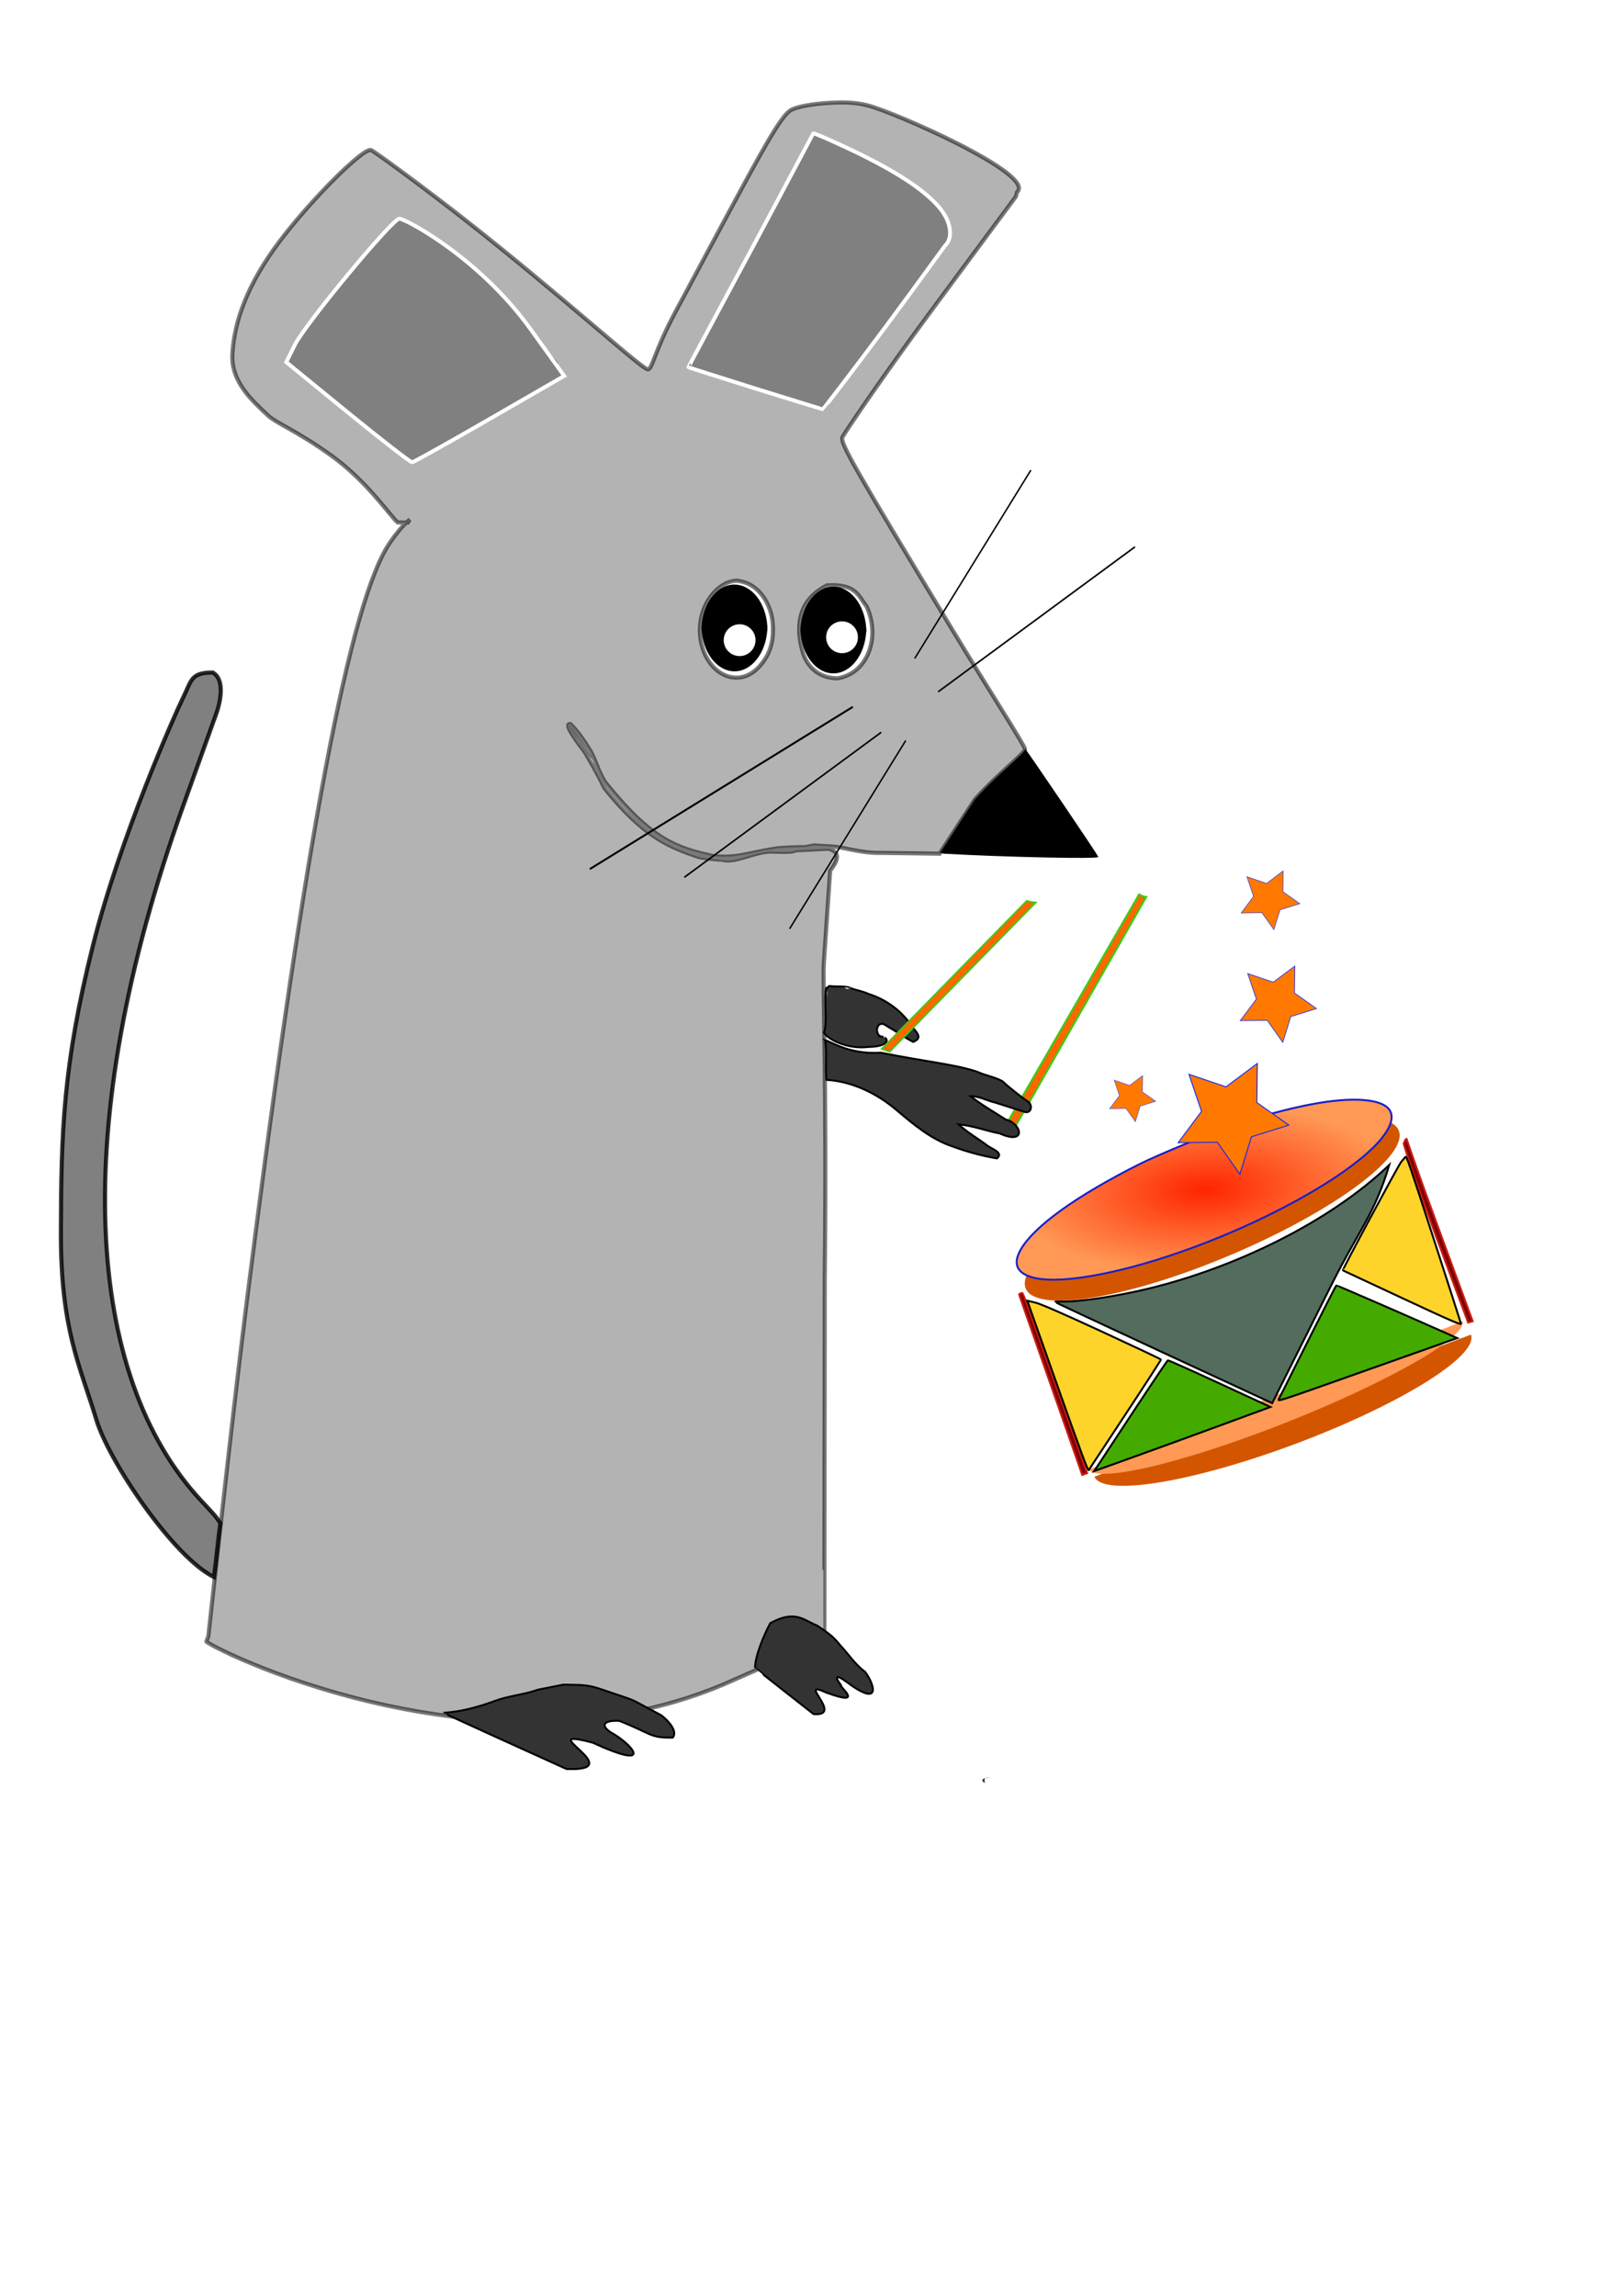 <?xml version="1.0" encoding="UTF-8" standalone="no"?>
<!-- Created with Inkscape (http://www.inkscape.org/) -->

<svg
   xmlns:dc="http://purl.org/dc/elements/1.1/"
   xmlns:cc="http://creativecommons.org/ns#"
   xmlns:rdf="http://www.w3.org/1999/02/22-rdf-syntax-ns#"
   xmlns:svg="http://www.w3.org/2000/svg"
   xmlns="http://www.w3.org/2000/svg"
   xmlns:xlink="http://www.w3.org/1999/xlink"
   xmlns:sodipodi="http://sodipodi.sourceforge.net/DTD/sodipodi-0.dtd"
   xmlns:inkscape="http://www.inkscape.org/namespaces/inkscape"
   width="210mm"
   height="297mm"
   viewBox="0 0 210 297"
   version="1.1"
   id="svg8"
   inkscape:version="0.48.4 r9939"
   sodipodi:docname="5747445573091328_1484549309_drawing2.svg">
  <title
     id="title4022">Mouse playing drum</title>
  <defs
     id="defs2">
    <linearGradient
       id="linearGradient4004">
      <stop
         style="stop-color:#ff2400;stop-opacity:1;"
         offset="0"
         id="stop4006" />
      <stop
         style="stop-color:#ff9955;stop-opacity:1;"
         offset="1"
         id="stop4008" />
    </linearGradient>
    <linearGradient
       id="linearGradient3984">
      <stop
         id="stop3996"
         offset="0"
         style="stop-color:#c94c17;stop-opacity:0.498;" />
      <stop
         style="stop-color:#c98517;stop-opacity:0.247;"
         offset="0.5"
         id="stop4000" />
      <stop
         style="stop-color:#c9bf17;stop-opacity:0;"
         offset="1"
         id="stop3988" />
    </linearGradient>
    <inkscape:path-effect
       effect="bspline"
       id="path-effect318"
       is_visible="true"
       weight="33.333"
       steps="2"
       helper_size="0"
       apply_no_weight="true"
       apply_with_weight="true"
       only_selected="false" />
    <radialGradient
       inkscape:collect="always"
       xlink:href="#linearGradient4004"
       id="radialGradient4010"
       cx="156.904"
       cy="155.898"
       fx="156.904"
       fy="155.898"
       r="24.785"
       gradientTransform="matrix(0.999,-0.053,0.023,0.431,-4.429,95.03)"
       gradientUnits="userSpaceOnUse" />
  </defs>
  <sodipodi:namedview
     id="base"
     pagecolor="#ffffff"
     bordercolor="#666666"
     borderopacity="1.0"
     inkscape:pageopacity="0.0"
     inkscape:pageshadow="2"
     inkscape:zoom="0.49951047"
     inkscape:cx="590.29296"
     inkscape:cy="598.04565"
     inkscape:document-units="mm"
     inkscape:current-layer="layer1"
     showgrid="false"
     showguides="false"
     inkscape:window-width="1278"
     inkscape:window-height="773"
     inkscape:window-x="0"
     inkscape:window-y="1"
     inkscape:window-maximized="1"
     inkscape:snap-smooth-nodes="false"
     inkscape:object-nodes="false" />
  <g
     inkscape:label="Layer 1"
     inkscape:groupmode="layer"
     id="layer1">
    <path
       style="fill:none;fill-rule:evenodd;stroke:#000000;stroke-width:0.265px;stroke-linecap:butt;stroke-linejoin:miter;stroke-opacity:1"
       d="m 105.928,211.758 -54.677,0.24"
       id="path104"
       inkscape:connector-curvature="0"
       sodipodi:nodetypes="cc" />
    <path
       style="fill:none;fill-rule:evenodd;stroke:#000000;stroke-width:0.265px;stroke-linecap:butt;stroke-linejoin:miter;stroke-opacity:1"
       d="m 51.251,211.998 c -23.52,0 -24.054,0 -24.054,0 0,0 15.502,-153.413 27.796,-144.326"
       id="path133"
       inkscape:connector-curvature="0" />
    <path
       style="fill:#000000;fill-rule:evenodd;stroke-width:0.265"
       d="M 336.219 268.188 C 328.653 268.715 322.555 276.885 321.906 287.188 L 321.844 287.188 C 321.844 287.494 321.865 287.791 321.875 288.094 C 321.865 288.397 321.844 288.693 321.844 289 L 321.906 289 C 322.599 299.628 329.096 307.969 337 307.969 C 344.922 307.969 351.392 299.591 352.062 288.938 L 352.125 288.938 C 352.124 288.631 352.104 288.334 352.094 288.031 C 352.103 287.728 352.125 287.432 352.125 287.125 L 352.062 287.125 C 351.37 276.497 344.904 268.188 337 268.188 C 336.738 268.188 336.477 268.17 336.219 268.188 z "
       transform="matrix(0.282,0,0,0.282,-1.3919578e-6,0)"
       id="path167" />
    <path
       style="fill:#000000;fill-rule:evenodd;stroke-width:0.265"
       d="M 382.375 269.125 C 374.446 269.125 367.943 277.49 367.281 288.156 L 367.219 288.156 C 367.219 288.399 367.243 288.634 367.25 288.875 C 367.237 289.235 367.219 289.604 367.219 289.969 L 367.312 289.969 C 368.005 300.596 374.471 308.906 382.375 308.906 C 390.305 308.906 396.777 300.543 397.438 289.875 L 397.531 289.875 C 397.531 289.58 397.51 289.292 397.5 289 C 397.51 288.697 397.531 288.4 397.531 288.094 L 397.438 288.094 C 396.755 277.451 390.287 269.125 382.375 269.125 z "
       transform="matrix(0.282,0,0,0.282,-1.3919578e-6,0)"
       id="path167-6" />
    <path
       style="fill:#000000;fill-rule:evenodd;stroke-width:0.535"
       d="m 122.112,110.439 -0.533,-0.122 1.769,-6.886 c 1.504,-2.969 9.227,-6.656 9.295,-6.575 0.447,0.536 9.467,13.806 9.467,14.009 0,0.284 -12.047,0.017 -19.999,-0.426 z"
       id="path238"
       inkscape:connector-curvature="0"
       sodipodi:nodetypes="ccccsc" />
    <path
       style="fill:none;fill-rule:evenodd;stroke:#000000;stroke-width:0.265px;stroke-linecap:butt;stroke-linejoin:miter;stroke-opacity:1"
       d="M 53.389,55.912 C 38.422,45.221 38.422,45.221 38.422,45.221 49.648,30.254 52.855,30.254 52.855,30.254 l 18.709,16.571 z"
       id="path240"
       inkscape:connector-curvature="0" />
    <path
       style="fill:#333333;fill-rule:evenodd;stroke-width:0.535"
       d="m 46.682,50.646 c -3.675,-2.628 -6.892,-4.986 -7.15,-5.24 -0.899,-0.887 11.153,-14.439 12.841,-14.439 0.64,0 18.553,15.509 18.237,15.79 -0.078,0.069 -3.99,2.048 -8.694,4.396 l -8.553,4.271 z"
       id="path244"
       inkscape:connector-curvature="0" />
    <path
       id="path248"
       transform="scale(0.265,0.265)"
       style="fill:#b3b3b3;fill-rule:evenodd;stroke:#000000;stroke-width:2.02;stroke-opacity:0.527"
       d="m 410.736,50.006 c -9.471,0.104 -19.452,1.361 -24.014,3.439 -6.13,2.793 -16.571,23.705 -56.646,98.281 -11.339,21.101 -11.588,29.333 -14.051,28.479 C 311.701,178.704 272.652,143.082 227.25,107.471 206.896,91.506 182.87,73.918 181.191,73.273 177.517,71.863 151.949,97.37 136.486,117.863 c -15.464,20.497 -22.108,38.681 -23.033,55.049 -0.767,13.58 10.01,22.97 17.344,29.887 4.076,3.845 13.59,7.153 30.92,19.574 17.33,12.421 28.629,29.325 32.445,32.676 l 4.184,0.078 c 0.64,-0.594 1.24,-1.097 1.719,-1.348 l -0.963,1.361 -0.756,-0.014 c -3.058,2.841 -7.503,8.888 -9.326,11.889 -20.113,33.12 -42.323,160.016 -69.025,372.273 -6.951,55.255 -18.27,159.496 -18.27,159.496 l -0.934,2.465 c -2.665,0.799 137.686,73.33 257.471,18.857 l 44.25,-19.541 0.178,-176.125 c 1.1,-96.498 -1.13,-146.031 -0.421,-154.412 l 3.063,-44.736 c -0.709,-0.023 8.457,-8.706 -0.88,-10.983 l -16.384,0.829 c 0,0 0.819,1.106 -10.864,0.582 -7.804,-0.35 -17.617,5.48 -23.806,4.147 -2.752,-0.22 -10.797,-1.003 -12.669,-1.651 -13.137,-4.545 -26.193,-9.053 -45.633,-33.546 -3.741,-7.759 -7.168,-13.454 -9.594,-17.561 -7.575,-9.916 -9.474,-13.693 -7.158,-13.693 0.32,0 5.014,4.907 9.535,12.562 2.223,2.91 4.758,12.316 8.011,16.36 22.117,27.496 34.337,31.709 52.605,35.643 12.203,0.974 15.48,-1.409 30.249,-3.742 2.171,-0.343 11.039,-0.757 14.393,-0.684 l 4.271,-0.822 8.301,0.492 c 6.867,0.223 13.962,3.418 24.991,3.134 l 28.078,0.385 17.182,-26.385 c 10.271,-11.681 24.614,-22.726 24.539,-24.545 -0.074,-1.819 -17.006,-27.854 -35.18,-57.855 -48.134,-79.459 -55.106,-91.65 -54.023,-94.451 0.536,-1.388 19.297,-29.251 42.865,-61.062 l 41.889,-56.541 0.557,-2.129 c 9.546,-8.458 -59.265,-38.754 -72.717,-42.258 -4.364,-1.137 -8.847,-1.559 -13.152,-1.512 z M 197.164,113 c 1.749,0 9.392,5.077 16.984,11.281 18.856,15.409 57.24,51.257 57.24,53.459 0,0.986 -14.596,9.096 -32.436,18.023 -17.839,8.927 -33.988,16.232 -35.887,16.232 -5.642,0 -58.957,-36.954 -58.957,-40.865 0,-6.788 46.859,-58.131 53.055,-58.131 z m 162.528,170.498 c 11.772,1.173 16.973,12.768 17.583,20.644 0.675,9.515 -1.433,15.202 -6.01,20.642 -10.621,12.622 -27.323,4.171 -29.368,-13.966 -1.64,-14.554 8.247,-27.067 17.795,-27.321 z m 63.372,12.443 c 6.037,12.88 2.188,27.655 -8.121,33.172 -2.138,1.144 -5.083,2.042 -6.545,1.998 -5.802,-0.177 -13.081,-2.824 -16.33,-12.293 -4.836,-16.54 0.066,-27.101 11.721,-33.044 14.391,-0.906 15.343,5.387 19.275,10.166 z"
       inkscape:connector-curvature="0"
       sodipodi:nodetypes="cssssssscsccccccscccccccccscsccscscscccccccsccccsccsssssssccssccscccc" />
    <path
       style="fill:#808080;fill-rule:evenodd;stroke-width:0.5;stroke:#ffffff;stroke-opacity:1;stroke-miterlimit:4;stroke-dasharray:none"
       d="m 44.995,53.345 -7.957,-6.497 1.112,-2.231 c 1.35,-2.71 12.625,-16.323 13.519,-16.323 0.779,0 10.318,5.03 16.976,14.283 l 4.358,6.056 -9.65,5.566 c -5.308,3.062 -9.819,5.583 -10.025,5.604 -0.206,0.021 -3.955,-2.886 -8.332,-6.459 z"
       id="path250"
       inkscape:connector-curvature="0"
       sodipodi:nodetypes="scssscscs" />
    <path
       style="fill:none;fill-rule:evenodd;stroke:#000000;stroke-width:0.265px;stroke-linecap:butt;stroke-linejoin:miter;stroke-opacity:1"
       d="m 89.15,47.365 c 16.036,-29.934 16.036,-29.934 16.036,-29.934 22.985,9.622 16.571,14.433 16.571,14.433 l -15.502,20.847 z"
       id="path266"
       inkscape:connector-curvature="0" />
    <path
       style="fill:#808080;fill-rule:evenodd;stroke-width:0.535;stroke:#000000;stroke-opacity:0.828"
       d="M 27.683,204.02 C 22.434,201.424 14.101,189.074 12.475,183.698 10.317,176.562 7.834,171.975 7.877,159.237 c 0.043,-12.717 0.261,-21.386 4.135,-36.873 3.484,-13.928 10.704,-30.146 11.581,-31.906 1.229,-2.466 1.032,-3.435 3.93,-3.459 2,1.123 0.511,5.184 0.511,5.184 L 23.742,104.146 c -15.064,42.002 -12.575,73.942 2.223,89.925 1.594,1.721 1.874,1.94 2.545,2.988 -0.299,2.122 -0.394,3.631 -0.827,6.96 z"
       id="path307"
       inkscape:connector-curvature="0"
       sodipodi:nodetypes="cssssccsccc" />
    <path
       style="fill:#808080;fill-rule:evenodd;stroke-width:2.02"
       d=""
       id="path309"
       inkscape:connector-curvature="0"
       transform="scale(0.265)" />
    <path
       style="fill:#808080;fill-rule:evenodd;stroke-width:2.02"
       d=""
       id="path317"
       inkscape:connector-curvature="0"
       transform="scale(0.265)" />
    <path
       style="fill:#808080;fill-rule:evenodd;stroke-width:2.02"
       d=""
       id="path323"
       inkscape:connector-curvature="0"
       transform="scale(0.265)" />
    <rect
       style="fill:#b3b3b3;fill-rule:evenodd;stroke-width:0.265"
       id="rect504"
       width="16.208"
       height="8.568"
       x="90.336"
       y="203.073" />
    <rect
       style="fill:#b3b3b3;fill-rule:evenodd;stroke-width:0.265"
       id="rect506"
       width="1.338"
       height="4.109"
       x="94.29"
       y="210.115" />
    <rect
       style="fill:#b3b3b3;fill-rule:evenodd;stroke-width:0.225"
       id="rect508"
       width="8.294"
       height="3.216"
       x="93.077"
       y="210.739" />
    <path
       style="fill:#b3b3b3;fill-rule:evenodd;stroke-width:0.095"
       d="m 102.078,212.636 v -0.998 h 2.025 c 2.296,0 2.248,-0.056 0.629,0.716 -0.551,0.262 -1.373,0.658 -1.827,0.878 l -0.826,0.401 z"
       id="path514"
       inkscape:connector-curvature="0" />
    <path
       style="fill:#b3b3b3;fill-rule:evenodd;stroke-width:1.429"
       d=""
       id="path532"
       inkscape:connector-curvature="0"
       transform="scale(0.265)" />
    <path
       style="fill:#b3b3b3;fill-rule:evenodd;stroke-width:1.429"
       d=""
       id="path538"
       inkscape:connector-curvature="0"
       transform="scale(0.265)" />
    <path
       style="fill:#b3b3b3;fill-rule:evenodd;stroke-width:0.006"
       d=""
       id="path568"
       inkscape:connector-curvature="0"
       transform="scale(0.265)" />
    <path
       style="fill:#b3b3b3;fill-rule:evenodd;stroke-width:0.006"
       d="m 441.74,507.538 c -0.054,-0.01 -0.107,-0.02 -0.118,-0.022 -0.02,-0.004 -0.038,-0.016 -0.038,-0.026 0,-0.002 0.046,0.005 0.102,0.016 0.115,0.024 0.141,0.03 0.16,0.042 0.012,0.007 0.013,0.008 0.003,0.008 -0.006,-2e-4 -0.055,-0.008 -0.109,-0.018 z"
       id="path570"
       inkscape:connector-curvature="0"
       transform="scale(0.265)" />
    <path
       style="fill:#b3b3b3;fill-rule:evenodd;stroke-width:0.006"
       d="m 441.288,507.5 c -0.152,-0.028 -0.154,-0.028 -0.186,-0.051 -0.018,-0.012 -0.031,-0.023 -0.03,-0.024 9.8e-4,-9.8e-4 0.086,0.013 0.188,0.032 0.102,0.018 0.187,0.033 0.188,0.033 10e-4,0 0.002,0.009 0.002,0.019 0,0.011 -0.002,0.019 -0.004,0.019 -0.002,-3e-4 -0.073,-0.013 -0.158,-0.029 z"
       id="path572"
       inkscape:connector-curvature="0"
       transform="scale(0.265)" />
    <path
       style="fill:#b3b3b3;fill-rule:evenodd;stroke-width:0.006"
       d="m 441.781,507.588 c -0.089,-0.017 -0.098,-0.019 -0.131,-0.041 -0.02,-0.013 -0.031,-0.024 -0.026,-0.024 0.014,-7e-5 0.225,0.038 0.25,0.045 0.018,0.005 0.027,0.016 0.027,0.035 1.2e-4,0.006 -0.018,0.004 -0.121,-0.015 z"
       id="path574"
       inkscape:connector-curvature="0"
       transform="scale(0.265)" />
    <path
       style="fill:#b3b3b3;fill-rule:evenodd;stroke-width:0.006"
       d="m 439.588,506.169 c -0.04,-0.004 -0.15,-0.018 -0.15,-0.02 -3.4e-4,-7.8e-4 -0.004,-0.01 -0.007,-0.02 -0.006,-0.016 -0.005,-0.018 0.003,-0.016 0.005,10e-4 0.063,0.012 0.128,0.024 0.075,0.013 0.118,0.023 0.117,0.027 -0.002,0.006 -0.051,0.009 -0.09,0.005 z"
       id="path580"
       inkscape:connector-curvature="0"
       transform="scale(0.265)" />
    <path
       style="fill:#b3b3b3;fill-rule:evenodd;stroke-width:0.004"
       d=""
       id="path588"
       inkscape:connector-curvature="0"
       transform="scale(0.265)" />
    <path
       style="fill:#b3b3b3;fill-rule:evenodd;stroke-width:0.004"
       d="m 454.042,515.237 c -0.021,-0.002 -0.033,-0.007 -0.079,-0.032 -0.058,-0.031 -0.061,-0.034 -0.065,-0.066 l -0.002,-0.018 0.021,0.013 c 0.012,0.007 0.053,0.033 0.091,0.058 0.081,0.051 0.076,0.047 0.066,0.046 -0.004,-3.7e-4 -0.018,-0.002 -0.032,-0.003 z"
       id="path592"
       inkscape:connector-curvature="0"
       transform="scale(0.265)" />
    <path
       style="fill:#b3b3b3;fill-rule:evenodd;stroke-width:0.125"
       d=""
       id="path604"
       inkscape:connector-curvature="0"
       transform="scale(0.265)" />
    <path
       style="fill:#b3b3b3;fill-rule:evenodd;stroke-width:0.044"
       d=""
       id="path608"
       inkscape:connector-curvature="0"
       transform="scale(0.265)" />
    <path
       style="fill:#b3b3b3;fill-rule:evenodd;stroke-width:0.044"
       d=""
       id="path610"
       inkscape:connector-curvature="0"
       transform="scale(0.265)" />
    <path
       style="fill:#b3b3b3;fill-rule:evenodd;stroke-width:0.044"
       d=""
       id="path614"
       inkscape:connector-curvature="0"
       transform="scale(0.265)" />
    <path
       style="fill:#b3b3b3;fill-rule:evenodd;stroke-width:0.044"
       d=""
       id="path616"
       inkscape:connector-curvature="0"
       transform="scale(0.265)" />
    <path
       style="fill:#b3b3b3;fill-rule:evenodd;stroke-width:0.031"
       d=""
       id="path648"
       inkscape:connector-curvature="0"
       transform="scale(0.265)" />
    <path
       style="fill:#b3b3b3;fill-rule:evenodd;stroke-width:0.062"
       d=""
       id="path658"
       inkscape:connector-curvature="0"
       transform="scale(0.265)" />
    <path
       style="fill:#b3b3b3;fill-rule:evenodd;stroke-width:0.062"
       d="m 352.362,420.667 c -0.447,-0.045 -1.009,-0.111 -1.25,-0.145 -0.383,-0.054 -0.329,-0.059 0.438,-0.037 0.532,0.015 1.095,0.072 1.438,0.146 0.658,0.141 0.497,0.15 -0.625,0.036 z"
       id="path664"
       inkscape:connector-curvature="0"
       transform="scale(0.265)" />
    <path
       id="path672"
       transform="scale(0.265)"
       style="fill:#ffffff;fill-rule:evenodd;stroke-width:0.177"
       d="m 472.699,505.053 c -0.213,0 -0.114,1.077 0.146,1.58 0.29,0.56 1.343,1.234 3.693,2.359 -0.031,-0.031 -0.068,-0.058 -0.084,-0.098 -0.026,-0.064 -0.018,-0.137 -0.029,-0.205 0.048,-0.039 0.093,-0.081 0.145,-0.115 0.008,-0.008 0.022,-8e-4 0.033,-0.002 0.064,-0.004 0.129,-0.009 0.188,0.021 -0.011,-9.8e-4 -0.043,-0.003 -0.033,-0.002 0.042,0.005 0.077,0.016 0.113,0.025 -0.128,-0.096 -0.267,-0.184 -0.412,-0.25 7.8e-4,-0.002 9.2e-4,-0.004 0.002,-0.006 -0.014,-0.005 -0.037,-0.008 -0.031,-0.018 0.022,-0.039 0.054,-0.071 0.082,-0.105 0.022,-0.054 0.043,-0.108 0.066,-0.162 10e-4,-0.003 0.004,0.004 0.008,0.004 0.012,0.006 0.025,0.01 0.037,0.016 0.012,0.005 0.023,0.01 0.035,0.014 0.231,0.081 0.474,0.11 0.709,0.176 0.221,0.055 0.444,0.105 0.666,0.156 0.013,0.005 0.022,0.003 0.033,0.004 0.172,0.024 0.203,0.034 0.367,0.07 -0.039,-0.022 -0.078,-0.046 -0.117,-0.068 -0.038,-0.017 -0.075,-0.034 -0.113,-0.051 -0.29,-0.129 -0.58,-0.258 -0.865,-0.396 -0.063,-0.034 -0.125,-0.073 -0.189,-0.105 -0.048,-0.023 -0.134,-0.012 -0.148,-0.064 -0.002,-0.009 0.003,-0.018 0.002,-0.027 -0.11,-0.019 -0.192,-0.048 -0.107,-0.129 -0.012,-0.006 -0.025,-0.012 -0.037,-0.018 -0.049,-0.003 -0.099,-0.007 -0.1,-0.045 v -0.002 c -0.012,-0.006 -0.025,-0.012 -0.037,-0.018 0.029,-0.064 0.05,-0.135 0.08,-0.199 -0.81,-0.416 -1.621,-0.863 -2.467,-1.391 -0.837,-0.522 -1.572,-0.949 -1.635,-0.949 z m 4.652,3.549 c 0.082,0.069 0.164,0.138 0.248,0.203 0.101,0.079 0.204,0.154 0.307,0.23 0.279,0.188 0.55,0.389 0.832,0.572 0.008,0.003 0.016,0.005 0.023,0.008 0.014,-0.041 0.046,-0.069 0.09,-0.082 0.021,-0.043 0.06,-0.092 0.148,-0.16 0.038,-0.031 0.085,0.017 0.131,0.051 0.016,-0.076 0.056,-0.09 0.098,-0.088 0.01,0.002 0.019,-0.001 0.031,0.008 0.041,0.009 0.072,0.013 0.141,0.035 0.04,0.017 0.079,0.037 0.119,0.055 0.194,0.06 0.389,0.115 0.592,0.141 0.114,0.022 0.21,0.047 0.307,0.066 0.005,-0.012 0.005,-0.022 0.014,-0.035 -0.001,-0.025 -0.004,-0.056 -0.002,-0.072 -0.135,-0.065 -0.319,-0.153 -0.469,-0.225 -0.067,-0.015 -0.135,-0.028 -0.201,-0.045 -0.065,-0.015 -0.933,-0.275 -1.023,-0.301 -0.272,-0.078 -0.423,-0.116 -0.682,-0.184 -0.049,-0.011 -0.064,-0.022 -0.1,-0.029 -0.007,-0.002 -0.023,0.005 -0.025,-0.004 -10e-4,-0.004 -7.9e-4,-0.002 -0.002,-0.006 -0.022,-0.006 -0.061,-0.01 -0.072,-0.021 -0.005,-10e-4 -0.009,-0.003 -0.014,-0.004 -0.163,-0.038 -0.327,-0.073 -0.49,-0.113 z m -0.338,0.387 c 0.039,0.029 0.076,0.05 0.1,0.066 0.042,0.008 0.085,0.016 0.127,0.023 -0.002,-9.8e-4 -0.004,-0.003 -0.006,-0.004 -0.059,-0.023 -0.114,-0.051 -0.17,-0.078 -0.008,-0.003 -0.023,-0.015 -0.019,-0.008 0.007,0.012 -0.02,0.003 -0.031,0 z m 4.008,0.209 c -0.007,0.007 -0.009,0.014 -0.016,0.019 0.02,0.006 0.005,4.9e-4 0.027,0.008 0.138,0.027 0.303,0.058 0.449,0.082 3.8e-4,-0.001 0.002,-0.002 0.002,-0.004 -0.154,-0.035 -0.309,-0.07 -0.463,-0.105 z m -0.031,1.648 c 0.009,0.005 0.026,0.014 0.033,0.018 0.006,0.003 0.013,0.005 0.019,0.008 0.15,0.046 0.221,0.077 0.457,0.148 4.7e-4,-0.017 -0.003,-0.034 -0.002,-0.051 -0.032,-0.01 -0.065,-0.02 -0.096,-0.029 -0.064,-0.01 -0.129,-0.008 -0.191,-0.023 -0.017,-0.004 -0.123,-0.04 -0.221,-0.07 z m 2.848,0.836 c 0.005,0.014 0.018,0.026 0.019,0.041 0.003,0.037 -0.047,0.05 -0.092,0.059 0.04,0.016 0.08,0.031 0.119,0.047 0.062,0.026 0.125,0.05 0.186,0.08 0.224,0.112 0.053,0.049 0.164,0.088 0.054,0.015 0.096,0.059 0.152,0.061 0.004,1.1e-4 0.016,-0.008 0.016,-0.004 -0.008,0.006 -0.015,0.012 -0.023,0.018 0.067,0.057 0.159,0.102 0.168,0.186 v 0.002 c 0.045,0.018 0.09,0.037 0.135,0.057 0.026,0.011 0.041,0.027 0.064,0.037 0.036,0.002 0.077,0.002 0.109,0.004 0.183,0.006 0.251,0.013 0.326,0.016 -0.055,-0.053 -0.109,-0.107 -0.164,-0.16 -0.303,-0.136 -0.922,-0.419 -1.07,-0.484 -0.048,-0.021 -0.066,-0.026 -0.109,-0.045 z m 1.219,0.051 c -0.012,0.011 -0.024,0.021 -0.037,0.031 -0.003,0.002 -0.005,0.004 -0.008,0.006 0.049,0.048 0.097,0.097 0.146,0.145 0.037,0.016 0.13,0.058 0.145,0.065 0.176,0.077 0.04,0.019 0.115,0.051 8.7e-4,-0.01 0.005,-0.016 -0.006,-0.045 -0.008,-0.026 -0.025,-0.048 -0.029,-0.074 -0.006,-0.031 -0.006,-0.064 -0.008,-0.096 -0.063,-0.016 -0.126,-0.034 -0.189,-0.051 -0.043,-0.008 -0.086,-0.022 -0.129,-0.031 z m 2.018,0.115 c -2.1e-4,0.025 -0.005,0.044 -0.008,0.066 0.045,0.002 0.09,0.002 0.135,0.004 -10e-4,-0.016 -0.003,-0.033 -0.004,-0.049 -0.008,-0.005 -0.017,-0.009 -0.025,-0.014 -0.033,-0.003 -0.065,-0.006 -0.098,-0.008 z m 1.553,0.084 c 0.012,0.008 0.028,0.011 0.039,0.019 0.028,0.02 0.042,0.056 0.066,0.08 4.3e-4,-0.005 0.004,-0.01 0.004,-0.016 10e-4,-0.035 -0.016,-0.053 -0.021,-0.078 -0.029,-0.002 -0.056,-0.004 -0.088,-0.006 z m 0.748,0.06 c -0.008,0.02 -0.008,0.042 -0.016,0.062 0.04,-0.024 0.065,-0.04 0.096,-0.057 -0.023,-0.002 -0.056,-0.003 -0.08,-0.006 z m -1.201,0.08 c -0.017,-10e-4 -0.034,0.002 -0.051,0.002 0.039,0.027 0.078,0.046 0.119,0.076 0.038,0.028 0.075,0.058 0.111,0.088 0.048,-0.008 0.098,-0.01 0.145,-0.027 0.003,-0.001 0.005,-0.003 0.008,-0.004 -0.021,-0.021 -0.033,-0.05 -0.059,-0.066 -0.05,-0.034 -0.222,-0.065 -0.273,-0.068 z m -0.609,0.148 c 0.002,0.005 0.004,0.009 0.006,0.014 0.002,7.1e-4 0.004,9e-4 0.006,0.002 l 0.012,-0.016 c -0.008,-7.7e-4 -0.016,7e-5 -0.023,0 z m 0.025,0.016 c -0.005,-3.1e-4 -0.007,0.002 -0.012,0.002 0.004,0.002 0.008,0.002 0.012,0.004 v -0.002 c -10e-5,-0.002 7e-5,-0.002 0,-0.004 z m -1.582,0.047 c 0.017,0.008 -0.003,-9.5e-4 0.016,0.008 0.111,0.038 0.216,0.092 0.326,0.133 -0.039,-0.018 -0.103,-0.042 -0.273,-0.131 -0.015,-0.003 -0.032,-0.006 -0.047,-0.01 -0.007,4.4e-4 -0.014,-3.7e-4 -0.021,0 z m 0.965,0.033 c -0.021,0.002 -0.043,0.003 -0.065,0.004 0.031,0.012 0.069,0.025 0.102,0.037 0.02,2e-4 0.04,-1.8e-4 0.06,0 -0.033,-0.013 -0.065,-0.028 -0.098,-0.041 z m 3.51,0.012 c -0.048,10e-4 -0.096,0.003 -0.145,0.006 -0.066,0.04 -0.144,0.088 -0.146,0.09 -0.043,0.024 -0.088,0.044 -0.133,0.066 0.004,2.7e-4 0.008,-2.6e-4 0.012,0 0.094,-0.006 0.187,-0.011 0.281,-0.018 0.026,-0.047 0.082,-0.096 0.131,-0.145 z m 1.412,0.065 -0.006,0.006 c 0.021,-3e-4 0.04,-9.2e-4 0.061,-0.002 -0.005,-10e-4 -0.01,-0.003 -0.016,-0.004 -0.013,-10e-6 -0.025,-1.3e-4 -0.039,0 z m -0.979,0.006 c -0.034,0.014 -0.071,0.022 -0.102,0.041 0.06,-0.005 0.121,-0.009 0.182,-0.014 -0.008,-0.003 -0.062,-0.021 -0.08,-0.027 z m 1.779,0.939 c -0.049,0.018 -0.105,0.041 -0.123,0.047 0.046,4.9e-4 0.092,0.003 0.139,0.004 1.1e-4,-0.001 -1.6e-4,-0.003 0,-0.004 -0.005,-0.01 -0.011,-0.019 -0.014,-0.029 -0.002,-0.006 -0.002,-0.012 -0.002,-0.018 z m 1.877,0.443 c -5.8e-4,2.5e-4 -0.01,0.006 -0.01,0.006 -10e-4,5.2e-4 -0.003,9e-4 -0.004,0.002 0.013,0.011 0.025,0.022 0.037,0.033 l 0.217,-0.002 c 0.015,-0.004 0.029,-0.011 0.045,-0.016 -0.054,-0.008 -0.108,-0.017 -0.162,-0.021 -0.042,-0.003 -0.082,2.5e-4 -0.123,-0.002 z m -0.648,0.143 c -0.015,0.006 -0.028,0.014 -0.043,0.019 -0.073,0.025 -0.144,0.029 -0.215,0.045 -0.011,0.004 -0.025,0.011 -0.035,0.014 0.001,0.034 0.006,0.082 0.008,0.109 0.056,0.007 0.107,0.023 0.207,0.027 0.005,2.5e-4 0.012,-0.002 0.018,-0.002 -1.1e-4,-0.009 -0.003,-0.019 0,-0.027 0.018,-0.055 0.054,-0.103 0.082,-0.154 -0.005,-0.012 -0.015,-0.02 -0.019,-0.031 z m -0.609,0.139 c -0.005,7.8e-4 -0.01,0.003 -0.016,0.004 0.009,0.002 0.011,2.6e-4 0.019,0.002 -3e-5,-10e-4 3e-5,-0.005 0,-0.006 -10e-4,2.1e-4 -0.003,-2.1e-4 -0.004,0 z m 0.869,0.133 c -1.7e-4,0.003 2.1e-4,0.007 0,0.01 0.009,-0.003 0.014,-0.007 0.023,-0.01 -0.008,6.1e-4 -0.016,-8e-4 -0.023,0 z m 0.668,0.209 c -0.014,0.002 -0.027,0.004 -0.041,0.006 -0.016,0.007 -0.033,0.013 -0.049,0.019 1.8e-4,0.004 0.002,0.023 0.002,0.023 0.005,0.024 5.7e-4,0.048 0,0.072 0.037,-0.013 0.076,-0.022 0.113,-0.035 0.024,-0.009 0.048,-0.018 0.072,-0.027 -0.033,-0.018 -0.065,-0.038 -0.098,-0.059 z m -1.881,0.016 c 0.067,0.013 0.124,0.026 0.184,0.039 0.059,-0.005 0.111,-0.005 0.176,-0.016 0.007,-10e-4 0.014,-0.004 0.021,-0.006 -5.9e-4,-0.003 -9e-4,-0.008 -0.002,-0.012 -0.126,8e-4 -0.253,0.005 -0.379,-0.006 z m 1.475,0.129 c -0.011,0.004 -0.024,0.004 -0.035,0.008 0.01,0.023 0.019,0.042 0.025,0.066 0.003,-6.2e-4 0.007,-9.2e-4 0.01,-0.002 0.002,-0.024 -4.5e-4,-0.048 0,-0.072 z m 3.293,0.178 c -0.008,0.01 -0.022,0.015 -0.027,0.027 -0.003,0.007 -0.002,0.017 -0.004,0.025 0.019,-0.008 0.04,-0.018 0.059,-0.025 -0.009,-0.009 -0.022,-0.015 -0.027,-0.027 z m -0.52,0.062 c -0.018,0.005 -0.037,0.009 -0.055,0.014 -0.018,0.018 -0.038,0.033 -0.057,0.051 0.006,-0.003 0.013,-0.005 0.019,-0.008 0.032,-0.016 0.062,-0.037 0.092,-0.057 z m 1.238,0.025 c -0.017,0.011 -0.034,0.021 -0.051,0.031 0.004,0.009 0.009,0.019 0.016,0.029 0.003,-0.002 0.005,-0.004 0.008,-0.006 -0.005,3e-5 0.027,-0.027 0.049,-0.047 -0.007,-0.003 -0.014,-0.005 -0.021,-0.008 z m -3.359,0.166 c 0.008,0.002 0.016,0.005 0.023,0.006 0.003,-4.5e-4 0.005,4.4e-4 0.008,0 v -0.002 c -0.011,-10e-4 -0.021,-0.003 -0.031,-0.004 z m 3.336,0.264 c -0.038,0.025 -0.074,0.052 -0.113,0.074 -0.028,0.015 -0.059,0.028 -0.09,0.041 6.6e-4,0.007 0.002,0.015 0.002,0.021 0.061,-0.035 0.123,-0.07 0.182,-0.109 0.007,-0.009 0.013,-0.018 0.019,-0.027 z m 0.977,0.117 c -0.007,0.001 -0.013,0.003 -0.019,0.004 -0.023,0.003 -0.043,0.005 -0.065,0.006 0.029,10e-4 0.059,0.003 0.086,0.004 -7.5e-4,-0.004 -7e-4,-0.008 -0.002,-0.012 z m 1.033,0.576 c -0.015,10e-4 -0.028,0.003 -0.043,0.004 -0.005,0.002 -0.009,0.006 -0.014,0.008 0.009,0.003 0.018,0.005 0.027,0.008 0.011,-0.006 0.018,-0.011 0.029,-0.018 z" />
    <path
       style="fill:#ffffff;fill-rule:evenodd;stroke-width:0.016"
       d=""
       id="path676"
       inkscape:connector-curvature="0"
       transform="scale(0.265)" />
    <path
       id="path678"
       transform="scale(0.265)"
       style="fill:#ffffff;fill-rule:evenodd;stroke-width:0.016"
       d="m 472.498,504.898 c -0.022,0.014 -0.009,0.402 0.025,0.709 0.087,0.773 0.22,1.111 0.586,1.49 0.309,0.32 0.58,0.505 1.633,1.107 0.352,0.202 0.757,0.437 0.898,0.521 0.092,0.055 0.532,0.252 0.904,0.42 0.007,-0.028 0.017,-0.066 0.029,-0.113 -0.008,-0.009 -0.016,-0.017 -0.023,-0.025 -0.229,-0.11 -0.544,-0.249 -0.77,-0.361 -1.397,-0.693 -2.149,-1.152 -2.59,-1.576 -0.257,-0.248 -0.356,-0.4 -0.455,-0.697 -0.142,-0.426 -0.203,-1.07 -0.117,-1.242 0.05,-0.101 0.065,-0.102 0.242,-0.01 0.171,0.089 0.617,0.35 1.027,0.6 0.14,0.086 0.258,0.152 0.262,0.148 0.004,-0.004 -0.134,-0.099 -0.309,-0.209 -0.714,-0.451 -1.306,-0.785 -1.344,-0.762 z" />
    <path
       id="path682"
       transform="scale(0.265)"
       style="fill:#ffffff;fill-rule:evenodd;stroke-width:0.004"
       d="m 471.721,507.084 c -0.007,-0.002 -0.006,0.003 -0.006,0.047 v 0.049 l 0.533,0.229 c 0.99,0.423 2.709,1.166 4.303,1.855 -0.019,-0.014 -0.024,-0.04 -0.014,-0.088 -0.458,-0.199 -0.999,-0.434 -1.361,-0.592 -2.367,-1.029 -3.449,-1.498 -3.455,-1.5 z" />
    <path
       style="fill:#ffffff;fill-rule:evenodd;stroke-width:0.004"
       d=""
       id="path684"
       inkscape:connector-curvature="0"
       transform="scale(0.265)" />
    <path
       style="fill:#ffffff;fill-rule:evenodd;stroke-width:0.004"
       d=""
       id="path686"
       inkscape:connector-curvature="0"
       transform="scale(0.265)" />
    <path
       style="fill:#ffffff;fill-rule:evenodd;stroke-width:0.004"
       d=""
       id="path688"
       inkscape:connector-curvature="0"
       transform="scale(0.265)" />
    <path
       style="fill:#ffffff;fill-rule:evenodd;stroke-width:0.004"
       d="m 476.366,509.096 c 0.003,-0.001 0.006,-9.9e-4 0.007,3e-4 10e-4,0.001 -0.001,0.002 -0.005,0.002 -0.005,-1.9e-4 -0.005,-10e-4 -0.002,-0.002 z"
       id="path690"
       inkscape:connector-curvature="0"
       transform="scale(0.265)" />
    <path
       style="fill:#ffffff;fill-rule:evenodd;stroke-width:0.004"
       d=""
       id="path692"
       inkscape:connector-curvature="0"
       transform="scale(0.265)" />
    <path
       style="fill:#ffffff;fill-rule:evenodd;stroke-width:0.004"
       d=""
       id="path694"
       inkscape:connector-curvature="0"
       transform="scale(0.265)" />
    <path
       style="fill:#ffffff;fill-rule:evenodd;stroke-width:0.004"
       d=""
       id="path696"
       inkscape:connector-curvature="0"
       transform="scale(0.265)" />
    <path
       id="path698"
       transform="scale(0.265)"
       style="fill:#ffffff;fill-rule:evenodd;stroke-width:0.004"
       d="m 471.721,507.084 c -0.007,-0.002 -0.006,0.003 -0.006,0.047 v 0.049 l 0.604,0.258 c 1.039,0.445 2.666,1.148 4.232,1.826 -0.019,-0.014 -0.024,-0.04 -0.014,-0.088 -2.639,-1.147 -4.81,-2.09 -4.816,-2.092 z" />
    <path
       id="path700"
       transform="scale(0.265)"
       style="fill:#ffffff;fill-rule:evenodd;stroke-width:0.004"
       d="m 471.721,507.084 c -0.007,-0.002 -0.006,0.003 -0.006,0.047 v 0.049 l 0.578,0.248 c 1.089,0.466 2.685,1.155 4.258,1.836 -0.019,-0.014 -0.024,-0.04 -0.014,-0.088 -1.311,-0.57 -2.594,-1.128 -3.127,-1.359 -0.386,-0.168 -0.922,-0.4 -1.191,-0.518 -0.27,-0.117 -0.494,-0.214 -0.498,-0.215 z" />
    <path
       id="path702"
       transform="scale(0.265)"
       style="fill:#ffffff;fill-rule:evenodd;stroke-width:0.004"
       d="m 475.742,508.787 c -7e-4,8e-4 0.04,0.027 0.09,0.057 l 0.09,0.053 0.617,0.27 c 10e-4,-0.004 0.005,-0.015 0.006,-0.019 -0.294,-0.129 -0.639,-0.279 -0.711,-0.314 -0.049,-0.025 -0.091,-0.046 -0.092,-0.045 z" />
    <path
       style="fill:#ffffff;fill-rule:evenodd;stroke-width:0.004"
       d=""
       id="path704"
       inkscape:connector-curvature="0"
       transform="scale(0.265)" />
    <path
       style="fill:#ffffff;fill-rule:evenodd;stroke-width:0.004"
       d=""
       id="path706"
       inkscape:connector-curvature="0"
       transform="scale(0.265)" />
    <path
       style="fill:#ffffff;fill-rule:evenodd;stroke-width:0.004"
       d=""
       id="path708"
       inkscape:connector-curvature="0"
       transform="scale(0.265)" />
    <path
       id="path710"
       transform="scale(0.265)"
       style="fill:#ffffff;fill-rule:evenodd;stroke-width:0.004"
       d="m 472.703,506.471 c 0,0.007 0.038,0.097 0.066,0.154 0.051,0.105 0.105,0.193 0.18,0.289 0.118,0.152 0.307,0.337 0.48,0.473 0.237,0.185 0.531,0.367 1.326,0.824 0.422,0.243 0.636,0.365 0.891,0.516 0.045,0.027 0.138,0.077 0.207,0.111 0.069,0.034 0.123,0.062 0.121,0.062 -0.002,10e-5 -0.045,-0.02 -0.096,-0.045 -0.051,-0.025 -0.093,-0.046 -0.094,-0.045 -9e-4,8e-4 0.029,0.021 0.066,0.043 0.065,0.039 0.091,0.052 0.641,0.291 0.026,0.011 0.024,0.009 0.049,0.019 4.9e-4,-0.002 0.001,-0.008 0.002,-0.01 -0.134,-0.061 -0.344,-0.155 -0.395,-0.18 0.07,0.032 0.251,0.11 0.396,0.174 0.007,-0.028 0.016,-0.068 0.029,-0.117 -0.002,-0.002 -0.004,-0.004 -0.006,-0.006 -0.195,-0.094 -0.498,-0.236 -0.496,-0.238 9.3e-4,-9e-4 0.049,0.02 0.107,0.049 0.105,0.051 0.261,0.119 0.371,0.172 -0.034,-0.038 -0.078,-0.067 -0.096,-0.113 -0.026,-0.064 -0.018,-0.137 -0.029,-0.205 0.048,-0.039 0.093,-0.081 0.145,-0.115 0.008,-0.008 0.022,-9e-4 0.033,-0.002 0.064,-0.004 0.129,-0.009 0.188,0.021 -0.011,-9.8e-4 -0.043,-0.003 -0.033,-0.002 0.042,0.005 0.077,0.016 0.113,0.025 -0.128,-0.096 -0.267,-0.184 -0.412,-0.25 7.8e-4,-0.002 0.001,-0.004 0.002,-0.006 -0.014,-0.005 -0.037,-0.008 -0.031,-0.018 0.022,-0.039 0.054,-0.071 0.082,-0.105 0.022,-0.054 0.043,-0.108 0.066,-0.162 0.001,-0.003 0.004,0.004 0.008,0.004 0.012,0.006 0.025,0.01 0.037,0.016 0.012,0.005 0.023,0.01 0.035,0.014 0.231,0.081 0.474,0.11 0.709,0.176 0.221,0.055 0.444,0.105 0.666,0.156 0.013,0.005 0.022,0.003 0.033,0.004 0.172,0.024 0.203,0.034 0.367,0.07 -0.039,-0.022 -0.078,-0.046 -0.117,-0.068 -0.038,-0.017 -0.075,-0.034 -0.113,-0.051 -0.29,-0.129 -0.58,-0.258 -0.865,-0.396 -0.063,-0.034 -0.125,-0.073 -0.189,-0.105 -0.048,-0.023 -0.134,-0.012 -0.148,-0.064 -0.002,-0.009 0.003,-0.018 0.002,-0.027 -0.11,-0.019 -0.192,-0.048 -0.107,-0.129 -0.012,-0.006 -0.025,-0.012 -0.037,-0.018 -0.049,-0.003 -0.099,-0.007 -0.1,-0.045 v -0.002 c -0.012,-0.006 -0.025,-0.012 -0.037,-0.018 0.043,-0.094 0.049,-0.217 0.129,-0.283 0.042,-0.034 0.104,0.034 0.156,0.049 0.034,0.01 0.069,0.021 0.104,0.031 l 0.002,-0.002 c 0.004,-0.005 0.022,0.008 0.029,0.008 -0.018,-0.038 0.004,-0.098 0.076,-0.277 0.004,-0.015 0.03,-8.3e-4 0.043,0 0.052,0.003 0.221,0.018 0.246,0.025 0.072,0.011 0.143,0.031 0.215,0.049 0.096,0.023 0.443,0.107 0.537,0.133 0.122,0.034 0.279,0.087 0.4,0.129 0.003,10e-4 0.006,0.003 0.01,0.004 v -0.141 -0.846 h -1.77 -1.768 l 0.025,0.016 c 0.014,0.009 0.086,0.054 0.16,0.1 0.171,0.106 0.181,0.115 0.047,0.037 -0.04,-0.023 -0.114,-0.067 -0.166,-0.098 l -0.094,-0.055 h -1.164 c -0.64,0 -1.162,8.8e-4 -1.162,0.002 0,0.004 0.024,0.061 0.043,0.104 0.057,0.125 0.142,0.249 0.26,0.379 0.011,0.012 0.003,0.006 -0.016,-0.014 -0.121,-0.123 -0.215,-0.269 -0.279,-0.43 l -0.016,-0.039 -0.033,-0.002 c -0.018,-4.3e-4 -0.033,-9.3e-4 -0.033,0 z m 1.096,1.068 c 0.21,0.141 0.456,0.29 0.748,0.455 0.093,0.052 0.323,0.18 0.396,0.219 0.013,0.007 0.025,0.014 0.025,0.016 0,0.004 6.6e-4,0.005 -0.018,-0.006 -0.009,-0.005 -0.058,-0.031 -0.109,-0.059 -0.21,-0.112 -0.501,-0.278 -0.682,-0.387 -0.135,-0.082 -0.247,-0.16 -0.361,-0.238 z m 1.223,0.717 c 10e-4,-10e-4 0.049,0.024 0.107,0.055 0.059,0.031 0.135,0.069 0.168,0.086 0.033,0.017 0.058,0.032 0.06,0.033 9e-4,0.001 9e-4,0.003 0,0.004 -10e-4,0.001 -0.068,-0.034 -0.264,-0.137 -0.041,-0.022 -0.073,-0.04 -0.072,-0.041 z m 0.615,0.318 c 0.002,-0.002 0.254,0.122 0.254,0.125 0,0.003 0.011,0.008 -0.129,-0.061 -0.07,-0.034 -0.126,-0.063 -0.125,-0.064 z m 1.715,0.027 c 0.082,0.069 0.164,0.138 0.248,0.203 0.101,0.079 0.204,0.154 0.307,0.23 0.255,0.172 0.503,0.354 0.76,0.523 6.3e-4,-0.131 0.002,-0.189 0.002,-0.422 v -0.191 c -0.225,-0.064 -0.38,-0.105 -0.613,-0.166 -0.049,-0.011 -0.064,-0.022 -0.1,-0.029 -0.007,-0.002 -0.023,0.005 -0.025,-0.004 -0.001,-0.004 -8.7e-4,-0.002 -0.002,-0.006 -0.022,-0.006 -0.061,-0.01 -0.072,-0.021 -0.005,-0.001 -0.009,-0.003 -0.014,-0.004 -0.163,-0.038 -0.327,-0.073 -0.49,-0.113 z m -0.338,0.387 c 0.039,0.029 0.076,0.05 0.1,0.066 0.042,0.008 0.085,0.016 0.127,0.023 -0.002,-0.001 -0.004,-0.003 -0.006,-0.004 -0.059,-0.023 -0.114,-0.051 -0.17,-0.078 -0.008,-0.003 -0.023,-0.015 -0.019,-0.008 0.007,0.012 -0.02,0.003 -0.031,0 z" />
    <path
       id="path712"
       transform="scale(0.265)"
       style="fill:#ffffff;fill-rule:evenodd;stroke-width:0.004"
       d="m 472.703,506.471 c 0,0.007 0.038,0.097 0.066,0.154 0.051,0.105 0.105,0.193 0.18,0.289 0.118,0.152 0.307,0.337 0.48,0.473 0.237,0.185 0.531,0.367 1.326,0.824 0.422,0.243 0.636,0.365 0.891,0.516 0.045,0.027 0.138,0.077 0.207,0.111 0.069,0.034 0.123,0.062 0.121,0.062 -0.002,10e-5 -0.045,-0.02 -0.096,-0.045 -0.051,-0.025 -0.093,-0.046 -0.094,-0.045 -9e-4,8e-4 0.029,0.021 0.066,0.043 0.065,0.039 0.091,0.052 0.641,0.291 0.026,0.011 0.024,0.009 0.049,0.019 4.9e-4,-0.002 0.001,-0.008 0.002,-0.01 -0.134,-0.061 -0.344,-0.155 -0.395,-0.18 0.07,0.032 0.251,0.11 0.396,0.174 0.007,-0.028 0.016,-0.068 0.029,-0.117 -0.002,-0.002 -0.004,-0.004 -0.006,-0.006 -0.195,-0.094 -0.498,-0.236 -0.496,-0.238 9.3e-4,-9e-4 0.049,0.02 0.107,0.049 0.105,0.051 0.261,0.119 0.371,0.172 -0.034,-0.038 -0.078,-0.067 -0.096,-0.113 -0.026,-0.064 -0.018,-0.137 -0.029,-0.205 0.048,-0.039 0.093,-0.081 0.145,-0.115 0.008,-0.008 0.022,-9e-4 0.033,-0.002 0.064,-0.004 0.129,-0.009 0.188,0.021 -0.011,-9.8e-4 -0.043,-0.003 -0.033,-0.002 0.042,0.005 0.077,0.016 0.113,0.025 -0.128,-0.096 -0.267,-0.184 -0.412,-0.25 7.8e-4,-0.002 0.001,-0.004 0.002,-0.006 -0.014,-0.005 -0.037,-0.008 -0.031,-0.018 0.022,-0.039 0.054,-0.071 0.082,-0.105 0.022,-0.054 0.043,-0.108 0.066,-0.162 0.001,-0.003 0.004,0.004 0.008,0.004 0.012,0.006 0.025,0.01 0.037,0.016 0.012,0.005 0.023,0.01 0.035,0.014 0.231,0.081 0.474,0.11 0.709,0.176 0.221,0.055 0.444,0.105 0.666,0.156 0.013,0.005 0.022,0.003 0.033,0.004 0.172,0.024 0.203,0.034 0.367,0.07 -0.039,-0.022 -0.078,-0.046 -0.117,-0.068 -0.038,-0.017 -0.075,-0.034 -0.113,-0.051 -0.29,-0.129 -0.58,-0.258 -0.865,-0.396 -0.063,-0.034 -0.125,-0.073 -0.189,-0.105 -0.048,-0.023 -0.134,-0.012 -0.148,-0.064 -0.002,-0.009 0.003,-0.018 0.002,-0.027 -0.11,-0.019 -0.192,-0.048 -0.107,-0.129 -0.012,-0.006 -0.025,-0.012 -0.037,-0.018 -0.049,-0.003 -0.099,-0.007 -0.1,-0.045 v -0.002 c -0.012,-0.006 -0.025,-0.012 -0.037,-0.018 0.043,-0.094 0.049,-0.217 0.129,-0.283 0.042,-0.034 0.104,0.034 0.156,0.049 0.034,0.01 0.069,0.021 0.104,0.031 l 0.002,-0.002 c 0.004,-0.005 0.022,0.008 0.029,0.008 -0.018,-0.038 0.004,-0.098 0.076,-0.277 0.004,-0.015 0.03,-8.3e-4 0.043,0 0.052,0.003 0.221,0.018 0.246,0.025 0.072,0.011 0.143,0.031 0.215,0.049 0.096,0.023 0.443,0.107 0.537,0.133 0.122,0.034 0.279,0.087 0.4,0.129 0.003,10e-4 0.006,0.003 0.01,0.004 v -0.141 -0.846 h -1.77 -1.768 l 0.025,0.016 c 0.014,0.009 0.086,0.054 0.16,0.1 0.171,0.106 0.181,0.115 0.047,0.037 -0.04,-0.023 -0.114,-0.067 -0.166,-0.098 l -0.094,-0.055 h -1.164 c -0.64,0 -1.162,8.8e-4 -1.162,0.002 0,0.004 0.024,0.061 0.043,0.104 0.057,0.125 0.142,0.249 0.26,0.379 0.011,0.012 0.003,0.006 -0.016,-0.014 -0.121,-0.123 -0.215,-0.269 -0.279,-0.43 l -0.016,-0.039 -0.033,-0.002 c -0.018,-4.3e-4 -0.033,-9.3e-4 -0.033,0 z m 1.096,1.068 c 0.21,0.141 0.456,0.29 0.748,0.455 0.093,0.052 0.323,0.18 0.396,0.219 0.013,0.007 0.025,0.014 0.025,0.016 0,0.004 6.6e-4,0.005 -0.018,-0.006 -0.009,-0.005 -0.058,-0.031 -0.109,-0.059 -0.21,-0.112 -0.501,-0.278 -0.682,-0.387 -0.135,-0.082 -0.247,-0.16 -0.361,-0.238 z m 1.223,0.717 c 10e-4,-10e-4 0.049,0.024 0.107,0.055 0.059,0.031 0.135,0.069 0.168,0.086 0.033,0.017 0.058,0.032 0.06,0.033 9e-4,0.001 9e-4,0.003 0,0.004 -10e-4,0.001 -0.068,-0.034 -0.264,-0.137 -0.041,-0.022 -0.073,-0.04 -0.072,-0.041 z m 0.615,0.318 c 0.002,-0.002 0.254,0.122 0.254,0.125 0,0.003 0.011,0.008 -0.129,-0.061 -0.07,-0.034 -0.126,-0.063 -0.125,-0.064 z m 1.715,0.027 c 0.082,0.069 0.164,0.138 0.248,0.203 0.101,0.079 0.204,0.154 0.307,0.23 0.255,0.172 0.503,0.354 0.76,0.523 6.3e-4,-0.131 0.002,-0.189 0.002,-0.422 v -0.191 c -0.225,-0.064 -0.38,-0.105 -0.613,-0.166 -0.049,-0.011 -0.064,-0.022 -0.1,-0.029 -0.007,-0.002 -0.023,0.005 -0.025,-0.004 -0.001,-0.004 -8.7e-4,-0.002 -0.002,-0.006 -0.022,-0.006 -0.061,-0.01 -0.072,-0.021 -0.005,-0.001 -0.009,-0.003 -0.014,-0.004 -0.163,-0.038 -0.327,-0.073 -0.49,-0.113 z m -0.338,0.387 c 0.039,0.029 0.076,0.05 0.1,0.066 0.042,0.008 0.085,0.016 0.127,0.023 -0.002,-0.001 -0.004,-0.003 -0.006,-0.004 -0.059,-0.023 -0.114,-0.051 -0.17,-0.078 -0.008,-0.003 -0.023,-0.015 -0.019,-0.008 0.007,0.012 -0.02,0.003 -0.031,0 z" />
    <path
       id="path716"
       transform="scale(0.265)"
       style="fill:#ffffff;fill-rule:evenodd;stroke-width:0.022"
       d="m 501.814,516.195 c -0.013,0.005 -0.026,0.011 -0.039,0.018 0.019,9.6e-4 0.026,0.001 0.045,0.002 -0.007,-0.004 -0.003,-0.014 -0.006,-0.019 z" />
    <path
       style="fill:#ffffff;fill-rule:evenodd;stroke-width:0.016"
       d=""
       id="path726"
       inkscape:connector-curvature="0"
       transform="scale(0.265)" />
    <path
       style="fill:#808080;fill-rule:evenodd;stroke-width:0.088"
       d="m 403.87,494.155 c 0,-0.219 0.017,-0.308 0.038,-0.199 0.021,0.109 0.021,0.288 0,0.398 -0.021,0.109 -0.038,0.02 -0.038,-0.199 z"
       id="path769"
       inkscape:connector-curvature="0"
       transform="scale(0.265)" />
    <path
       style="fill:#ffffff;fill-rule:evenodd;stroke-width:0.004"
       d=""
       id="path781"
       inkscape:connector-curvature="0"
       transform="scale(0.265)" />
    <path
       id="path783"
       transform="scale(0.265)"
       style="fill:#ffffff;fill-rule:evenodd;stroke-width:0.004"
       d="m 496.039,512.408 c 0.128,0.073 0.238,0.165 0.34,0.27 0.005,10e-4 0.009,0.003 0.014,0.004 0.164,0.038 0.588,0.13 0.754,0.172 0.113,0.03 0.225,0.063 0.338,0.092 0.114,0.03 0.231,0.049 0.344,0.082 0.331,0.096 0.539,0.19 0.867,0.322 0.265,0.119 0.483,0.23 0.707,0.338 v -0.428 -0.852 z m -1.441,0.098 c -0.116,0.011 -0.231,0.026 -0.346,0.041 0.002,8.4e-4 0.024,0.009 0.027,0.01 0.035,-0.002 0.07,-0.003 0.105,-0.006 0.11,-0.007 0.228,-0.011 0.344,-0.016 -0.058,-0.013 -0.08,-0.018 -0.131,-0.029 z m 0.66,0.314 c -0.042,-0.002 -0.084,0.002 -0.127,0.002 0.079,0.024 0.158,0.046 0.236,0.072 0.14,0.046 0.367,0.133 0.586,0.215 0.019,0.004 0.039,0.008 0.059,0.012 -0.059,-0.051 -0.116,-0.107 -0.15,-0.145 -0.042,-0.023 -0.082,-0.052 -0.127,-0.068 -0.154,-0.057 -0.313,-0.081 -0.477,-0.088 z m 1.414,0.244 c 0.021,0.042 0.038,0.085 0.055,0.129 0.11,-0.028 0.221,-0.038 0.312,-0.045 -0.086,-0.021 -0.221,-0.051 -0.367,-0.084 z m -3.977,0.273 c -0.049,0.018 -0.105,0.041 -0.123,0.047 0.046,4.9e-4 0.092,0.003 0.139,0.004 1.1e-4,-0.001 -1.6e-4,-0.003 0,-0.004 -0.005,-0.01 -0.011,-0.019 -0.014,-0.029 -0.002,-0.006 -0.002,-0.012 -0.002,-0.018 z m 5.209,0.326 c 0.007,0.026 0.023,0.063 0.018,0.074 0.106,0.023 0.207,0.046 0.359,0.074 0.033,-0.034 0.073,-0.059 0.115,-0.104 2.7e-4,-0.005 -8.5e-4,-0.01 0,-0.016 -0.037,-0.008 -0.115,-0.021 -0.164,-0.025 -0.108,-0.003 -0.218,-0.003 -0.328,-0.004 z m -3.332,0.117 c -5.8e-4,2.5e-4 -0.01,0.006 -0.01,0.006 -0.001,5.2e-4 -0.003,0.001 -0.004,0.002 0.013,0.011 0.025,0.022 0.037,0.033 l 0.217,-0.002 c 0.015,-0.004 0.029,-0.011 0.045,-0.016 -0.054,-0.008 -0.108,-0.017 -0.162,-0.021 -0.042,-0.003 -0.082,1.5e-4 -0.123,-0.002 z m 4.107,0.008 c -0.011,0.029 -0.023,0.059 -0.035,0.088 0.085,0.015 0.184,0.033 0.211,0.037 1.6e-4,-0.005 0.002,-0.01 0.002,-0.016 0.005,0.004 0.052,0.038 -0.06,-0.053 l -0.002,-0.002 c -0.025,-0.019 -0.072,-0.036 -0.115,-0.055 z m -4.756,0.135 c -0.015,0.006 -0.028,0.014 -0.043,0.019 -0.073,0.025 -0.144,0.029 -0.215,0.045 -0.011,0.004 -0.025,0.011 -0.035,0.014 0.001,0.034 0.006,0.082 0.008,0.109 0.056,0.007 0.107,0.023 0.207,0.027 0.005,2.5e-4 0.012,-0.003 0.018,-0.004 3e-5,-0.009 -0.003,-0.017 0,-0.025 0.018,-0.055 0.054,-0.103 0.082,-0.154 -0.005,-0.012 -0.015,-0.02 -0.019,-0.031 -5.5e-4,2.2e-4 -0.001,-2.3e-4 -0.002,0 z m 5.256,0 c 0.004,0.011 0.008,0.022 0.012,0.033 -2.3e-4,10e-4 2.2e-4,0.003 0,0.004 0.038,0.006 0.015,0.001 0.1,0.016 -0.036,-0.018 -0.075,-0.035 -0.111,-0.053 z m -5.865,0.139 c -0.005,7.8e-4 -0.01,0.003 -0.016,0.004 0.009,0.002 0.011,3.6e-4 0.019,0.002 -3e-5,-0.001 3e-5,-0.005 0,-0.006 -0.001,2.1e-4 -0.003,-2.1e-4 -0.004,0 z m 0.869,0.133 c -1.7e-4,0.003 2.1e-4,0.007 0,0.01 0.009,-0.003 0.014,-0.007 0.023,-0.01 -0.008,6.1e-4 -0.016,-8e-4 -0.023,0 z m 0.672,0.209 c -0.015,0.002 -0.03,0.004 -0.045,0.006 -0.016,0.007 -0.033,0.013 -0.049,0.019 1.8e-4,0.004 0.002,0.023 0.002,0.023 0.005,0.024 5.7e-4,0.048 0,0.072 0.037,-0.013 0.076,-0.022 0.113,-0.035 0.025,-0.009 0.05,-0.018 0.074,-0.027 -0.032,-0.018 -0.064,-0.039 -0.096,-0.059 z m -1.885,0.016 c 0.067,0.013 0.124,0.026 0.184,0.039 0.059,-0.005 0.111,-0.005 0.176,-0.016 0.007,-0.001 0.014,-0.004 0.021,-0.006 -5.9e-4,-0.003 -0.001,-0.008 -0.002,-0.012 -0.126,8e-4 -0.253,0.005 -0.379,-0.006 z m 1.475,0.129 c -0.011,0.004 -0.024,0.004 -0.035,0.008 0.01,0.023 0.019,0.042 0.025,0.066 0.003,-6.2e-4 0.007,-0.001 0.01,-0.002 0.002,-0.024 -4.5e-4,-0.048 0,-0.072 z m 3.293,0.178 c -0.008,0.01 -0.022,0.015 -0.027,0.027 -0.003,0.007 -0.002,0.017 -0.004,0.025 0.019,-0.008 0.04,-0.018 0.059,-0.025 -0.009,-0.009 -0.022,-0.015 -0.027,-0.027 z m -0.52,0.062 c -0.018,0.005 -0.037,0.009 -0.055,0.014 -0.018,0.018 -0.038,0.033 -0.057,0.051 0.006,-0.003 0.013,-0.005 0.019,-0.008 0.032,-0.016 0.062,-0.037 0.092,-0.057 z m 1.229,0.031 c -0.013,0.009 -0.027,0.017 -0.041,0.025 0.004,0.009 0.009,0.019 0.016,0.029 0.003,-0.002 0.005,-0.004 0.008,-0.006 -0.004,3e-5 0.025,-0.025 0.043,-0.041 -0.008,-0.003 -0.017,-0.005 -0.025,-0.008 z m -3.35,0.16 c 0.008,0.002 0.016,0.005 0.023,0.006 0.003,-4.5e-4 0.005,4.4e-4 0.008,0 -7e-5,-6.3e-4 6e-5,-0.001 0,-0.002 -0.011,-0.001 -0.021,-0.003 -0.031,-0.004 z m 3.336,0.264 c -0.038,0.025 -0.074,0.052 -0.113,0.074 -0.028,0.015 -0.059,0.028 -0.09,0.041 6.6e-4,0.007 0.002,0.015 0.002,0.021 0.061,-0.035 0.123,-0.07 0.182,-0.109 0.007,-0.009 0.013,-0.018 0.019,-0.027 z m 0.967,0.119 c -0.003,6.3e-4 -0.006,8.5e-4 -0.01,0.002 -0.023,0.003 -0.043,0.003 -0.065,0.004 0.025,10e-4 0.05,0.003 0.074,0.004 2e-5,-0.004 -2e-5,-0.005 0,-0.01 z" />
    <path
       style="fill:#ffffff;fill-rule:evenodd;stroke-width:0.004"
       d=""
       id="path785"
       inkscape:connector-curvature="0"
       transform="scale(0.265)" />
    <path
       style="fill:none;stroke:#000000;stroke-width:0.19px;stroke-linecap:butt;stroke-linejoin:miter;stroke-opacity:1"
       d="M 118.353,85.183 C 133.383,60.82 133.383,60.82 133.383,60.82"
       id="path1865"
       inkscape:connector-curvature="0" />
    <path
       style="fill:none;stroke:#000000;stroke-width:0.206px;stroke-linecap:butt;stroke-linejoin:miter;stroke-opacity:1"
       d="M 121.384,89.498 C 146.859,70.741 146.859,70.741 146.859,70.741"
       id="path1867"
       inkscape:connector-curvature="0" />
    <path
       style="fill:none;fill-rule:evenodd;stroke:#000000;stroke-width:0.19px;stroke-linecap:butt;stroke-linejoin:miter;stroke-opacity:1"
       d="M 102.163,120.16 C 117.193,95.796 117.193,95.796 117.193,95.796"
       id="path1865-7"
       inkscape:connector-curvature="0" />
    <path
       style="fill:none;fill-rule:evenodd;stroke:#000000;stroke-width:0.206px;stroke-linecap:butt;stroke-linejoin:miter;stroke-opacity:1"
       d="M 88.543,113.495 C 114.018,94.738 114.018,94.738 114.018,94.738"
       id="path1867-0"
       inkscape:connector-curvature="0" />
    <path
       style="fill:none;fill-rule:evenodd;stroke:#000000;stroke-width:0.252px;stroke-linecap:butt;stroke-linejoin:miter;stroke-opacity:1"
       d="M 76.315,112.43 C 110.351,91.442 110.351,91.442 110.351,91.442"
       id="path1867-6"
       inkscape:connector-curvature="0" />
    <path
       id="rect1909"
       style="fill:#ff6600;fill-rule:evenodd;stroke:#41c917;stroke-width:0.265;stroke-opacity:1"
       d="m 147.39,115.716 -15.294,26.49 c 0.044,0.025 0.082,0.054 0.115,0.105 0.006,0.005 0.005,0.004 0.012,0.01 5.3e-4,5.3e-4 5.3e-4,6e-5 0.001,5.3e-4 0.023,0.009 0.046,0.017 0.068,0.028 0.006,0.003 0.016,0.012 0.023,0.017 0.043,-0.024 0.084,-0.04 0.117,-0.037 0.057,0.006 0.088,0.062 0.071,0.18 0.053,0.008 0.108,0.013 0.159,0.03 0.056,0.019 0.104,0.058 0.157,0.085 0.003,0.036 0.009,0.049 0.013,0.062 0.01,0.001 0.029,0.002 0.035,0.003 l 5.3e-4,0 c 0.014,-0.018 0.028,-0.043 0.039,-0.038 0.115,0.055 0.127,0.062 0.174,0.095 l 15.216,-26.699 c -0.399,-0.049 -0.573,-0.157 -0.906,-0.332 z m -14.524,26.974 c 0.011,0.004 -0.01,0.007 -0.032,0.009 0.009,0.018 0.021,0.007 0.032,-0.009 z m -1.318,0.465 -1.846,3.198 0.972,0.561 1.894,-3.281 c -0.027,-0.006 -0.054,-0.01 -0.08,-0.02 -0.069,-0.026 -0.175,-0.086 -0.25,-0.127 -0.027,-0.013 -0.053,-0.028 -0.08,-0.041 -0.024,-0.012 -0.049,-0.023 -0.073,-0.035 -0.008,-2e-5 -0.015,4e-5 -0.023,0 -0.147,-0.002 -0.319,0.025 -0.431,-0.114 -0.038,-0.048 -0.064,-0.095 -0.083,-0.142 z"
       inkscape:connector-curvature="0"
       sodipodi:nodetypes="cccccccccccccccccccccccccccccccccc" />
    <path
       style="fill:#b3b3b3;fill-rule:evenodd;stroke-width:0.044"
       d="m 282.359,362.115 c -2.087,-2.783 -3.295,-4.542 -4.078,-5.943 -0.733,-1.31 -0.963,-2.11 -0.703,-2.441 0.1,-0.127 0.397,-0.285 0.537,-0.287 0.129,-0.002 0.446,0.287 0.575,0.524 0.065,0.119 0.118,0.233 0.118,0.254 0,0.021 -0.169,-0.131 -0.376,-0.336 l -0.376,-0.374 v 0.719 c 0,0.689 0.005,0.728 0.117,0.949 0.309,0.611 1.09,1.744 2.581,3.744 0.839,1.125 1.052,1.443 1.292,1.922 0.158,0.316 0.529,1.029 0.825,1.585 0.296,0.556 0.531,1.018 0.522,1.026 -0.008,0.008 -0.473,-0.596 -1.033,-1.342 z"
       id="path547"
       inkscape:connector-curvature="0"
       transform="scale(0.265)" />
    <path
       style="fill:#666666;fill-rule:evenodd;stroke-width:0.062"
       d="m 288.446,369.865 c -1.806,-2.246 -3.132,-3.919 -4.25,-5.364 -0.633,-0.818 -0.814,-1.112 -1.428,-2.312 -0.386,-0.756 -0.731,-1.411 -0.765,-1.455 -0.034,-0.044 -0.049,-0.093 -0.033,-0.11 0.017,-0.017 0.518,0.596 1.114,1.361 0.596,0.765 2.084,2.639 3.307,4.164 1.223,1.525 2.27,2.834 2.328,2.908 0.151,0.195 1.443,2.793 1.407,2.829 -0.017,0.017 -0.773,-0.893 -1.68,-2.021 z"
       id="path551"
       inkscape:connector-curvature="0"
       transform="scale(0.265)" />
    <path
       style="fill:#666666;fill-rule:evenodd;stroke-width:0.062"
       d=""
       id="path553"
       inkscape:connector-curvature="0"
       transform="scale(0.265)" />
    <path
       style="fill:#666666;fill-rule:evenodd;stroke-width:0.062"
       d=""
       id="path555"
       inkscape:connector-curvature="0"
       transform="scale(0.265)" />
    <path
       style="fill:#666666;fill-rule:evenodd;stroke-width:0.062"
       d="m 282.639,359.67 c -0.466,-0.608 -1.131,-1.49 -1.478,-1.96 -0.619,-0.837 -0.629,-0.856 -0.509,-0.964 0.074,-0.067 0.144,-0.088 0.178,-0.053 0.184,0.189 2.717,4.021 2.682,4.056 -0.015,0.015 -0.408,-0.471 -0.873,-1.08 z"
       id="path557"
       inkscape:connector-curvature="0"
       transform="scale(0.265)" />
    <path
       style="fill:#666666;fill-rule:evenodd;stroke-width:0.062"
       d="m 286.066,365.645 c -4.289,-5.372 -6.645,-8.497 -7.629,-10.12 l -0.328,-0.541 v -0.662 -0.662 l 0.973,0.968 c 0.535,0.532 1.129,1.188 1.32,1.456 l 0.347,0.488 -0.14,0.149 -0.14,0.149 0.424,0.582 c 0.563,0.772 2.039,2.716 2.742,3.613 0.61,0.778 1.295,1.838 2.841,4.398 0.546,0.904 1.183,1.918 1.414,2.251 0.231,0.334 0.407,0.62 0.39,0.637 -0.017,0.017 -1.013,-1.201 -2.215,-2.706 z"
       id="path559"
       inkscape:connector-curvature="0"
       transform="scale(0.265)" />
    <path
       style="fill:#666666;fill-rule:evenodd;stroke-width:0.062"
       d="m 279.297,357.874 c 0,-0.036 0.028,-0.049 0.062,-0.028 0.08,0.05 0.08,0.094 0,0.094 -0.034,0 -0.062,-0.03 -0.062,-0.066 z"
       id="path561"
       inkscape:connector-curvature="0"
       transform="scale(0.265)" />
    <path
       style="fill:#666666;fill-rule:evenodd;stroke-width:0.011"
       d="m 283.271,363.304 c -0.338,-0.429 -1.32,-1.736 -1.94,-2.582 -0.705,-0.962 -1.244,-1.724 -1.754,-2.478 l -0.196,-0.29 0.026,-0.022 0.026,-0.022 -0.041,-0.039 c -0.023,-0.021 -0.051,-0.039 -0.063,-0.039 -0.026,0 -0.066,-0.058 -0.335,-0.482 -0.426,-0.671 -0.742,-1.221 -1.006,-1.75 -0.255,-0.511 -0.393,-0.857 -0.467,-1.177 -0.027,-0.115 -0.031,-0.156 -0.032,-0.309 -4.6e-4,-0.145 0.003,-0.188 0.02,-0.241 0.045,-0.138 0.157,-0.245 0.356,-0.344 0.138,-0.068 0.232,-0.092 0.29,-0.074 0.115,0.034 0.363,0.259 0.478,0.432 0.068,0.103 0.171,0.306 0.16,0.317 -0.011,0.011 -0.132,-0.101 -0.446,-0.409 l -0.291,-0.286 0.004,0.678 c 0.002,0.373 0.007,0.696 0.011,0.717 0.016,0.087 0.022,0.108 0.054,0.181 0.04,0.091 0.139,0.276 0.239,0.443 0.391,0.656 1.04,1.58 2.379,3.386 0.876,1.182 1.024,1.402 1.287,1.911 0.068,0.131 0.206,0.399 0.308,0.597 0.102,0.197 0.328,0.63 0.503,0.961 0.325,0.617 0.534,1.027 0.528,1.034 -0.002,0.002 -0.046,-0.049 -0.097,-0.114 z"
       id="path563"
       inkscape:connector-curvature="0"
       transform="scale(0.265)" />
    <path
       style="fill:#666666;fill-rule:evenodd;stroke-width:0.011"
       d="m 283.27,363.299 c -0.47,-0.59 -2.113,-2.805 -2.822,-3.803 -0.444,-0.625 -1.055,-1.517 -1.055,-1.539 0,-0.006 0.007,-0.017 0.017,-0.025 0.009,-0.008 0.016,-0.019 0.016,-0.026 -1.9e-4,-0.007 -0.005,-0.004 -0.012,0.007 -0.017,0.029 -0.081,0.026 -0.101,-0.006 -0.021,-0.033 -0.013,-0.063 0.017,-0.064 l 0.024,-7e-4 -0.024,-0.01 c -0.031,-0.013 -0.088,-0.093 -0.288,-0.409 -0.878,-1.383 -1.402,-2.426 -1.529,-3.043 -0.019,-0.093 -0.022,-0.142 -0.019,-0.299 0.004,-0.175 0.006,-0.192 0.033,-0.249 0.055,-0.117 0.157,-0.206 0.337,-0.297 0.161,-0.081 0.255,-0.098 0.328,-0.061 0.12,0.061 0.346,0.276 0.441,0.419 0.061,0.093 0.155,0.278 0.15,0.295 -0.005,0.015 -0.051,-0.026 -0.425,-0.388 l -0.301,-0.291 0.004,0.7 c 0.004,0.779 10e-4,0.746 0.083,0.92 0.093,0.199 0.308,0.559 0.56,0.94 0.421,0.636 0.918,1.331 2.015,2.817 0.99,1.34 1.026,1.396 1.449,2.213 0.134,0.26 0.407,0.783 0.606,1.163 0.373,0.712 0.579,1.115 0.572,1.122 -0.002,0.002 -0.036,-0.037 -0.076,-0.087 z"
       id="path565"
       inkscape:connector-curvature="0"
       transform="scale(0.265)" />
    <path
       style="fill:#333333;fill-rule:evenodd;stroke-width:0.25;stroke:#000000;stroke-opacity:1;stroke-miterlimit:4;stroke-dasharray:none;stroke-dashoffset:0"
       d="m 76.691,225.443 c -8.256,-2.19 5.08,3.771 -3.4,3.403 -0.886,-0.394 -15.999,-7.246 -15.951,-7.274 0.03,-0.035 2.316,0.086 6.728,-1.539 1.909,-0.703 3.693,-0.774 5.533,-1.441 l 3.296,-0.657 c 2.296,0.035 3.16,0.006 4.725,0.543 3.462,1.188 3.854,1.234 4.917,1.802 l 3.029,1.619 c 0,0 2.325,1.75 1.49,2.886 -2.993,0.072 -2.704,-0.506 -6.933,-2.165 -2.133,-0.1 -2.405,0.627 -1.083,1.498 2.712,1.465 5.885,5.114 -2.351,1.325 z"
       id="path609"
       inkscape:connector-curvature="0"
       sodipodi:nodetypes="cccsccssccccc" />
    <path
       style="fill:#333333;fill-rule:evenodd;stroke-width:0.088"
       d=""
       id="path615"
       inkscape:connector-curvature="0"
       transform="scale(0.265)" />
    <path
       style="fill:#333333;fill-rule:evenodd;stroke-width:0.004"
       d=""
       id="path621"
       inkscape:connector-curvature="0"
       transform="scale(0.265)" />
    <path
       style="fill:#333333;fill-rule:evenodd;stroke-width:0.004"
       d=""
       id="path623"
       inkscape:connector-curvature="0"
       transform="scale(0.265)" />
    <path
       style="fill:#333333;fill-rule:evenodd;stroke-width:0.004"
       d=""
       id="path625"
       inkscape:connector-curvature="0"
       transform="scale(0.265)" />
    <path
       style="fill:#333333;fill-rule:evenodd;stroke-width:0.012"
       d="m 127.349,230.62 c -0.165,-0.113 -0.264,-0.248 -0.247,-0.339 0.025,-0.134 0.27,-0.256 0.638,-0.317 0.145,-0.024 0.328,-0.036 0.304,-0.021 -0.022,0.014 -0.17,0.04 -0.403,0.07 -0.193,0.025 -0.204,0.031 -0.228,0.116 -0.016,0.056 -0.015,0.277 5.3e-4,0.419 0.007,0.061 0.011,0.113 0.009,0.115 -0.002,0.002 -0.035,-0.018 -0.074,-0.044 z"
       id="path661"
       inkscape:connector-curvature="0" />
    <path
       style="fill:#808080;fill-rule:evenodd;stroke-width:1.89;stroke:#ffffff;stroke-opacity:1;stroke-miterlimit:4;stroke-dasharray:none"
       d="m 368.391,189.532 c -17.256,-5.401 -32.081,-10.154 -32.241,-10.212 -0.174,-0.063 12.694,-23.842 30.566,-57.202 16.428,-30.663 30.251,-56.858 30.36,-56.969 0.385,-0.389 15.653,6.444 25.488,11.41 16.231,8.196 27.186,15.452 34.18,22.637 5.298,5.441 7.34,10.732 7.111,15.23 -0.118,2.311 -1.147,4.282 -2.338,5.4 -0.323,0.303 -12.982,17.967 -29.069,39.624 -16.087,21.657 -30.588,40.369 -30.657,40.368 -0.069,-10e-4 -16.144,-4.885 -33.4,-10.286 z"
       id="path667"
       inkscape:connector-curvature="0"
       transform="scale(0.265)"
       sodipodi:nodetypes="scscssccscs" />
    <path
       style="fill:#333333;fill-rule:evenodd;stroke:#000000;stroke-width:0.25;stroke-miterlimit:4;stroke-opacity:1;stroke-dasharray:none"
       d="m 106.77,134.571 c 0.225,1.849 0.004,3.022 0.152,5.122 3.39,0.21 6.597,1.786 9.137,3.961 2.186,1.841 4.431,3.736 7.185,4.657 1.866,0.691 3.796,1.214 5.757,1.549 0.983,-0.816 -0.963,-1.292 -1.454,-1.822 -1.18,-0.844 -2.44,-1.595 -3.511,-2.579 1.813,0.152 3.54,0.83 5.324,1.174 3.479,1.561 2.897,-1.265 0.75,-1.814 -1.521,-0.982 -3.102,-1.888 -4.531,-3.003 1.124,-0.036 2.16,0.593 3.245,0.837 1.268,0.399 2.534,0.806 3.801,1.209 0.943,0.186 1.006,-1.123 0.242,-1.442 -1.098,-0.809 -2.189,-1.646 -3.187,-2.562 -1.031,-0.55 -2.215,-0.73 -3.277,-1.223 -2.967,-0.969 -6.144,-1.205 -12.435,-2.453 -4.108,0.266 -6.443,-1.45 -7.199,-1.612 z"
       id="path3944"
       inkscape:connector-curvature="0"
       sodipodi:nodetypes="ccccccccccccccccc" />
    <path
       style="fill:#333333;fill-rule:evenodd;stroke:#000000;stroke-width:0.25;stroke-miterlimit:4;stroke-opacity:1;stroke-dasharray:none"
       d="m 113.915,134.066 c -0.867,-0.442 -0.401,-2.321 0.834,-1.332 1.143,0.645 2.263,1.457 3.396,2.054 1.57,-0.586 0.026,-1.553 -0.383,-2.348 -1.299,-1.825 -3.244,-3.185 -5.38,-3.858 -0.943,-0.41 -1.31,-0.402 -2.253,-0.724 -0.597,-0.36 -2.077,-0.174 -2.758,-0.3 -0.254,-0.013 -0.209,0.27 -0.463,0.252 -0.353,1.128 0.202,4.757 -0.305,5.778 0.743,1.105 3.388,2.167 5.769,1.846 2.772,-0.032 2.86,-1.202 1.542,-1.368 z"
       id="path192"
       inkscape:connector-curvature="0"
       sodipodi:nodetypes="ccccccccccc" />
    <path
       inkscape:connector-curvature="0"
       id="rect1909-7"
       style="fill:#ff6600;fill-rule:evenodd;stroke:#41c917;stroke-width:0.215;stroke-opacity:1"
       d="m 132.844,116.544 -18.756,19.152 1.031,0.351 18.896,-19.295 c -0.423,-0.031 -0.818,-0.098 -1.171,-0.208 z"
       sodipodi:nodetypes="ccccc" />
    <path
       style="fill:#333333;fill-rule:evenodd;stroke-width:0.008"
       d="m 500.703,540.262 c -0.101,-0.036 -0.103,-0.037 -0.161,-0.095 -0.09,-0.09 -0.119,-0.109 -0.162,-0.109 -0.02,-3e-5 -0.068,0.009 -0.107,0.02 l -0.07,0.02 -0.043,-0.015 -0.043,-0.015 0.073,-0.037 c 0.04,-0.02 0.105,-0.048 0.145,-0.061 0.063,-0.022 0.082,-0.025 0.154,-0.025 0.073,5e-5 0.087,0.002 0.131,0.022 0.056,0.026 0.108,0.077 0.138,0.136 0.02,0.04 0.054,0.165 0.05,0.184 -0.002,0.007 -0.031,-1.3e-4 -0.104,-0.026 z"
       id="path247"
       inkscape:connector-curvature="0"
       transform="scale(0.265)" />
    <path
       style="fill:#333333;fill-rule:evenodd;stroke-width:0.008"
       d="m 500.321,540.136 c -0.112,-0.036 -0.115,-0.037 -0.084,-0.042 0.018,-0.003 0.032,-0.009 0.032,-0.013 0,-0.005 0.004,-0.006 0.008,-0.003 0.004,0.003 0.012,0.002 0.017,-10e-4 0.013,-0.008 0.034,-0.011 0.076,-0.01 0.044,4.8e-4 0.064,0.006 0.076,0.022 0.015,0.019 0.011,0.089 -0.004,0.086 -0.003,-4.7e-4 -0.057,-0.018 -0.121,-0.038 z"
       id="path255"
       inkscape:connector-curvature="0"
       transform="scale(0.265)" />
    <circle
       style="fill:#ffffff;fill-rule:evenodd;stroke-width:0.265"
       id="path232"
       cx="95.699"
       cy="82.816"
       r="2.058" />
    <circle
       style="fill:#ffffff;fill-rule:evenodd;stroke-width:0.265"
       id="path232-6"
       cx="108.95"
       cy="82.441"
       r="2.058" />
    <path
       style="fill:#999999;fill-rule:evenodd;stroke-width:0.5"
       d="m 403.807,484.936 c 0,-0.963 0.103,-1.356 0.229,-0.875 0.126,0.481 0.126,1.269 0,1.75 -0.126,0.481 -0.229,0.087 -0.229,-0.875 z"
       id="path256"
       inkscape:connector-curvature="0"
       transform="scale(0.265)" />
    <path
       style="fill:#ffffff;fill-rule:evenodd;stroke-width:0.011"
       d="m 431.8,506.723 c -0.047,-0.018 -0.088,-0.044 -0.165,-0.108 -0.058,-0.048 -0.11,-0.135 -0.19,-0.319 -0.198,-0.457 -0.192,-0.676 0.013,-0.565 0.174,0.094 0.394,0.341 0.509,0.574 0.053,0.107 0.067,0.156 0.067,0.242 5e-5,0.052 -0.006,0.076 -0.025,0.104 -0.047,0.07 -0.135,0.1 -0.21,0.071 z"
       id="path290"
       inkscape:connector-curvature="0"
       transform="scale(0.265)" />
    <path
       style="fill:#ffffff;fill-rule:evenodd;stroke-width:0.022"
       d=""
       id="path292"
       inkscape:connector-curvature="0"
       transform="scale(0.265)" />
    <path
       id="path294"
       transform="scale(0.265)"
       style="fill:#ffffff;fill-rule:evenodd;stroke-width:0.022"
       d="m 414.637,482.066 -0.127,0.143 c -0.07,0.078 -0.12,0.147 -0.111,0.154 0.023,0.02 0.578,0.173 0.75,0.207 0.082,0.016 0.16,0.03 0.172,0.031 0.027,0.002 0.034,0.008 -0.363,-0.293 z" />
    <path
       id="path298"
       transform="scale(0.265)"
       style="fill:#ffffff;fill-rule:evenodd;stroke-width:0.022"
       d="m 414.533,481.92 c -0.038,0 -0.037,0.006 0.018,0.053 0.063,0.054 0.096,0.056 0.096,0.004 0,-0.033 -0.047,-0.057 -0.113,-0.057 z" />
    <path
       style="fill:#ffffff;fill-rule:evenodd;stroke-width:0.004"
       d=""
       id="path300"
       inkscape:connector-curvature="0"
       transform="scale(0.265)" />
    <path
       id="path302"
       transform="scale(0.265)"
       style="fill:#ffffff;fill-rule:evenodd"
       d="m 414.449,481.906 0.088,0.068 c 0.049,0.037 0.091,0.066 0.092,0.066 9e-4,0 0.008,-0.01 0.014,-0.023 0.006,-0.012 0.002,-0.02 0.004,-0.029 -10e-4,0.008 -0.006,0.018 -0.01,0.021 -0.008,0.008 -0.011,0.009 -0.027,0.004 -0.024,-0.007 -0.104,-0.073 -0.104,-0.086 0,-0.008 0.015,-0.01 0.057,-0.006 0.059,0.005 0.091,0.031 0.084,0.066 0.005,-0.032 -0.005,-0.056 -0.045,-0.068 -0.029,-0.009 -0.102,-0.016 -0.133,-0.014 z" />
    <path
       id="path304"
       transform="scale(0.265)"
       style="fill:#ffffff;fill-rule:evenodd;stroke-width:0.004"
       d="m 414.627,482.053 c -0.01,0.018 -0.049,0.065 -0.129,0.156 -0.049,0.056 -0.1,0.113 -0.113,0.129 l -0.023,0.029 0.055,0.018 c 0.03,0.009 0.111,0.031 0.178,0.051 0.25,0.073 0.419,0.118 0.541,0.143 0.077,0.016 0.156,0.026 0.166,0.023 0,0 -0.002,-0.002 -0.002,-0.002 -0.021,-0.001 -0.182,-0.033 -0.262,-0.053 -0.269,-0.066 -0.636,-0.17 -0.641,-0.184 -0.005,-0.014 0.046,-0.081 0.156,-0.203 0.042,-0.046 0.077,-0.087 0.08,-0.09 0.004,-0.005 0.052,0.029 0.305,0.221 0.301,0.229 0.39,0.296 0.395,0.305 0.001,0.003 -9.1e-4,0.006 -0.004,0.008 h 0.002 c -0.004,0.002 0.002,0.004 0.016,0.004 0.012,0 0.02,-0.002 0.018,-0.004 -0.002,-0.002 -0.158,-0.119 -0.346,-0.262 -0.188,-0.143 -0.353,-0.267 -0.365,-0.277 -0.019,-0.015 -0.022,-0.017 -0.025,-0.012 z" />
    <path
       style="fill:#ffffff;fill-rule:evenodd;stroke-width:0.004"
       d="m 414.63,481.943 c -0.007,-0.006 -0.011,-0.011 -0.009,-0.011 0.006,0 0.027,0.018 0.025,0.021 -0.001,0.001 -0.008,-0.003 -0.015,-0.009 z"
       id="path306"
       inkscape:connector-curvature="0"
       transform="scale(0.265)" />
    <path
       style="fill:#ffffff;fill-rule:evenodd;stroke-width:0.177"
       d=""
       id="path308"
       inkscape:connector-curvature="0"
       transform="scale(0.265)" />
    <path
       style="fill:#ffffff;fill-rule:evenodd;stroke-width:0.044"
       d=""
       id="path312"
       inkscape:connector-curvature="0"
       transform="scale(0.265)" />
    <path
       style="fill:#ffffff;fill-rule:evenodd;stroke-width:0.044"
       d="m 502.416,554.911 c -0.587,-0.261 -2.183,-1.24 -2.782,-1.707 -0.406,-0.316 -0.453,-0.381 -0.453,-0.61 v -0.16 l 0.343,0.259 c 0.188,0.142 0.919,0.67 1.624,1.172 1.63,1.161 1.749,1.259 1.268,1.046 z"
       id="path314"
       inkscape:connector-curvature="0"
       transform="scale(0.265)" />
    <path
       style="fill:#333333;fill-rule:evenodd;stroke-width:0.011"
       d="m 493.778,554.361 c -0.024,-0.006 -0.095,-0.035 -0.157,-0.064 -0.203,-0.097 -0.395,-0.239 -0.621,-0.459 -0.174,-0.169 -0.251,-0.259 -0.468,-0.542 -0.284,-0.371 -0.322,-0.45 -0.182,-0.38 0.074,0.037 0.244,0.157 0.952,0.672 0.365,0.265 0.725,0.526 0.801,0.581 0.076,0.054 0.14,0.107 0.141,0.117 0.01,0.053 -0.329,0.106 -0.467,0.074 z"
       id="path334"
       inkscape:connector-curvature="0"
       transform="scale(0.265)" />
    <path
       style="fill:#333333;fill-rule:evenodd;stroke-width:0.004"
       d="m 492.275,552.94 c -0.009,-0.017 -0.013,-0.031 -0.012,-0.035 0.002,-0.005 0.004,-0.002 0.007,0.009 0.003,0.009 0.009,0.023 0.013,0.033 0.005,0.009 0.008,0.018 0.007,0.019 -10e-4,10e-4 -0.008,-0.011 -0.016,-0.026 z"
       id="path336"
       inkscape:connector-curvature="0"
       transform="scale(0.265)" />
    <path
       style="fill:#333333;fill-rule:evenodd;stroke-width:0.004"
       d="m 493.803,554.364 c -0.039,-0.006 -0.103,-0.032 -0.195,-0.077 -0.189,-0.092 -0.358,-0.216 -0.575,-0.421 -0.161,-0.152 -0.257,-0.26 -0.424,-0.474 -0.224,-0.287 -0.34,-0.455 -0.335,-0.485 0.003,-0.023 0.06,-0.003 0.142,0.05 0.11,0.071 0.247,0.169 1.141,0.818 0.223,0.162 0.444,0.322 0.49,0.356 0.144,0.104 0.196,0.147 0.196,0.161 0,0.022 -0.089,0.051 -0.211,0.068 -0.063,0.009 -0.189,0.011 -0.229,0.004 z"
       id="path338"
       inkscape:connector-curvature="0"
       transform="scale(0.265)" />
    <path
       style="fill:#333333;fill-rule:evenodd;stroke-width:0.004"
       d="m 492.307,552.897 c -0.004,-0.002 -0.013,-0.003 -0.019,-0.004 -0.006,-1.6e-4 -0.01,-0.002 -0.009,-0.004 0.004,-0.006 0.018,-0.004 0.033,0.004 0.014,0.007 0.009,0.01 -0.006,0.004 z"
       id="path340"
       inkscape:connector-curvature="0"
       transform="scale(0.265)" />
    <path
       style="fill:#333333;fill-rule:evenodd;stroke-width:0.004"
       d="m 493.781,555.201 c -0.057,-0.033 -0.098,-0.059 -0.092,-0.058 0.016,0.003 0.146,0.02 0.197,0.026 0.023,0.003 0.042,0.006 0.044,0.007 0.002,0.002 -0.038,0.079 -0.044,0.084 -9.2e-4,7.2e-4 -0.048,-0.026 -0.105,-0.059 z"
       id="path342"
       inkscape:connector-curvature="0"
       transform="scale(0.265)" />
    <path
       style="fill:#ffffff;fill-rule:evenodd;stroke-width:0.011"
       d="m 414.061,482.937 c -0.067,-0.026 -0.145,-0.06 -0.175,-0.075 -0.029,-0.015 -0.091,-0.043 -0.137,-0.061 -0.046,-0.018 -0.097,-0.042 -0.113,-0.053 -0.016,-0.011 -0.071,-0.034 -0.122,-0.051 -0.052,-0.017 -0.13,-0.05 -0.175,-0.073 -0.045,-0.023 -0.087,-0.043 -0.094,-0.043 -0.007,-7e-5 -0.083,-0.034 -0.168,-0.075 -0.085,-0.041 -0.212,-0.094 -0.282,-0.117 -0.07,-0.023 -0.169,-0.063 -0.221,-0.09 -0.052,-0.027 -0.152,-0.077 -0.224,-0.112 -0.071,-0.035 -0.13,-0.067 -0.13,-0.071 0,-0.004 0.031,-0.01 0.069,-0.014 0.038,-0.004 0.121,-0.017 0.185,-0.03 0.271,-0.053 0.684,-0.016 1.177,0.107 0.188,0.047 0.673,0.184 0.684,0.193 0.005,0.005 -0.005,0.028 -0.024,0.052 -0.052,0.066 -0.121,0.199 -0.14,0.273 -0.021,0.082 -0.022,0.149 -10e-4,0.227 0.009,0.033 0.015,0.061 0.014,0.061 -0.001,2.8e-4 -0.057,-0.021 -0.123,-0.047 z"
       id="path446"
       inkscape:connector-curvature="0"
       transform="scale(0.265)" />
    <path
       style="fill:#ffffff;fill-rule:evenodd;stroke-width:0.004"
       d="m 502.785,555.079 c -0.192,-0.038 -0.953,-0.433 -1.736,-0.904 -0.866,-0.519 -1.53,-0.988 -1.776,-1.253 -0.11,-0.119 -0.146,-0.192 -0.122,-0.248 0.004,-0.009 0.012,-0.035 0.017,-0.058 l 0.011,-0.042 0.003,0.06 c 0.006,0.134 0.034,0.197 0.131,0.297 0.152,0.156 0.516,0.43 0.963,0.724 0.788,0.519 1.705,1.058 2.117,1.245 0.297,0.134 0.344,0.133 0.173,-0.007 -0.159,-0.13 -0.389,-0.297 -1.335,-0.974 -1.147,-0.82 -1.48,-1.061 -1.87,-1.354 -0.174,-0.13 -0.18,-0.135 -0.182,-0.15 -0.001,-0.008 -0.002,-0.016 -6.7e-4,-0.017 10e-4,-10e-4 0.017,0.013 0.036,0.031 0.047,0.045 0.13,0.111 0.292,0.232 0.255,0.191 0.448,0.328 1.5,1.07 0.966,0.681 1.423,1.015 1.656,1.209 0.081,0.067 0.158,0.142 0.144,0.14 -0.002,-2.3e-4 -0.011,-0.002 -0.021,-0.004 z"
       id="path448"
       inkscape:connector-curvature="0"
       transform="scale(0.265)" />
    <ellipse
       sodipodi:ry="6.3499999"
       sodipodi:rx="26.19375"
       sodipodi:cy="156.03831"
       sodipodi:cx="160.33751"
       d="m 186.531,156.038 c 0,3.507 -11.727,6.35 -26.194,6.35 -14.466,0 -26.194,-2.843 -26.194,-6.35 0,-3.507 11.727,-6.35 26.194,-6.35 14.466,0 26.194,2.843 26.194,6.35 z"
       style="fill:#d45500;fill-rule:evenodd;stroke-width:0.265"
       id="path189"
       cx="160.338"
       cy="156.038"
       rx="26.194"
       ry="6.35"
       transform="matrix(0.921,-0.391,0.391,0.921,-51.833,75.442)" />
    <path
       style="fill:#d45500;fill-rule:evenodd;stroke-width:0.196"
       id="path228"
       sodipodi:type="arc"
       sodipodi:cx="160.1768"
       sodipodi:cy="181.5071"
       sodipodi:rx="26.033007"
       sodipodi:ry="5.2228851"
       sodipodi:start="0"
       sodipodi:end="3.1310324"
       d="m 186.21,181.507 a 26.033,5.223 0 0 1 -52.065,0.055 l 26.032,-0.055 z"
       transform="matrix(0.936,-0.352,0.352,0.936,-47.858,68.312)" />
    <path
       style="fill:url(#radialGradient4010);fill-opacity:1;fill-rule:evenodd;stroke:#171fc9;stroke-width:0.25;stroke-opacity:1;stroke-miterlimit:4;stroke-dasharray:none"
       d="m 154.412,161.373 c -8.721,3.219 -16.738,4.774 -20.46,3.967 -2.343,-0.508 -2.986,-1.773 -1.877,-3.693 1.752,-3.033 7.245,-6.976 15.459,-11.097 2.347,-1.178 9.825,-4.25 12.373,-5.083 7.243,-2.369 12.885,-3.449 16.514,-3.162 3.67,0.291 4.594,1.883 2.651,4.565 -3.094,4.271 -13.466,10.37 -24.66,14.502 z"
       id="path263"
       inkscape:connector-curvature="0" />
    <path
       style="fill:#ff9955;fill-rule:evenodd;stroke-width:0.059"
       d="m 163.771,185.047 c -4.98,1.864 -9.372,3.288 -13.259,4.298 -5.184,1.347 -8.705,1.684 -9.484,0.907 l -0.137,-0.136 6.734,-2.693 c 3.703,-1.481 14.593,-5.804 24.198,-9.605 l 17.439,-6.888 0.026,0.152 c 0.003,1.594 -5.274,5.057 -13.746,9.019 -3.51,1.642 -8.128,3.582 -11.771,4.946 z"
       id="path265"
       inkscape:connector-curvature="0"
       sodipodi:nodetypes="cccccsccccc" />
    <path
       style="fill:#800000;fill-rule:evenodd;stroke-width:0.25;stroke:#c91d17;stroke-opacity:1;stroke-miterlimit:4;stroke-dasharray:none"
       d="m 136.064,179.46 c -3.787,-10.826 -4.222,-11.964 -4.194,-12.024 0.039,-0.082 0.378,-0.194 0.456,-0.156 0.039,0.019 1.007,2.721 4.287,11.972 l 4.047,11.327 -0.328,0.116 -0.299,0.112 z"
       id="path390"
       inkscape:connector-curvature="0"
       sodipodi:nodetypes="scsscccs" />
    <path
       style="fill:#800000;fill-rule:evenodd;stroke-width:0.25;stroke:#c91d17;stroke-opacity:1;stroke-miterlimit:4;stroke-dasharray:none"
       d="m 185.739,159.767 c -3.962,-10.763 -4.314,-12.506 -4.107,-11.81 0.038,-0.083 0.208,-0.686 0.366,-0.626 0,0 0.967,2.985 4.358,12.196 l 4.197,11.4 -0.596,0.16 v 0 z"
       id="path390-5"
       inkscape:connector-curvature="0"
       sodipodi:nodetypes="cccscccc" />
    <path
       style="fill:#ffd42a;fill-rule:evenodd;stroke-width:0.25;stroke:#000000;stroke-opacity:1;stroke-miterlimit:4;stroke-dasharray:none"
       d="m 136.838,179.315 -3.916,-11.045 1.008,0.233 c 0.679,0.157 3.495,1.382 8.631,3.757 4.192,1.938 7.637,3.564 7.654,3.614 0.018,0.049 -2.053,3.25 -4.601,7.113 -2.548,3.863 -4.684,7.102 -4.747,7.199 -0.09,0.14 -0.903,-2.052 -4.029,-10.87 z"
       id="path425"
       inkscape:connector-curvature="0" />
    <path
       style="fill:#ffd42a;fill-rule:evenodd;stroke-width:0.25;stroke:#000000;stroke-opacity:1;stroke-miterlimit:4;stroke-dasharray:none"
       d="m 181.444,167.935 c -4.206,-1.964 -7.667,-3.579 -7.692,-3.589 -0.109,-0.046 7.199,-13.633 7.553,-14.044 0.217,-0.252 0.462,-0.54 0.545,-0.642 0.134,-0.164 0.53,0.987 3.627,10.532 1.912,5.894 3.507,10.85 3.545,11.015 0.057,0.248 -1.237,-0.311 -7.579,-3.272 z"
       id="path427"
       inkscape:connector-curvature="0" />
    <path
       style="fill:#44aa00;fill-rule:evenodd;stroke-width:0.25;stroke:#000000;stroke-opacity:1;stroke-miterlimit:4;stroke-dasharray:none"
       d="m 146.283,183.164 c 2.587,-3.928 4.758,-7.161 4.824,-7.184 0.066,-0.023 3.079,1.325 6.695,2.995 l 6.575,3.038 -6.436,2.367 c -3.54,1.302 -8.67,3.168 -11.399,4.147 l -4.963,1.78 z"
       id="path429"
       inkscape:connector-curvature="0" />
    <path
       style="fill:#44aa00;fill-rule:evenodd;stroke-width:0.25;stroke:#000000;stroke-opacity:1;stroke-miterlimit:4;stroke-dasharray:none"
       d="m 165.458,181.021 c 0.089,-0.177 1.783,-3.557 3.764,-7.51 1.981,-3.954 3.64,-7.202 3.688,-7.219 0.072,-0.026 9.874,4.235 14.339,6.232 l 1.291,0.578 -11.622,4.121 c -11.385,4.037 -11.619,4.114 -11.46,3.799 z"
       id="path431"
       inkscape:connector-curvature="0" />
    <path
       style="fill:#536c5d;fill-rule:evenodd;stroke-width:0.25;stroke:#000000;stroke-opacity:1;stroke-miterlimit:4;stroke-dasharray:none"
       d="m 150.538,175.001 c -7.74,-3.587 -14.06,-6.548 -14.045,-6.58 0.015,-0.032 0.374,-0.05 0.797,-0.041 2.351,0.053 7.223,-0.678 11.52,-1.728 10.805,-2.641 23.092,-8.435 30.945,-15.948 -1.859,6.304 -3.969,8.497 -7.439,15.427 -3.47,6.93 -6.624,13.229 -7.008,13.996 l -0.698,1.395 z"
       id="path435"
       inkscape:connector-curvature="0"
       sodipodi:nodetypes="sccccsccs" />
    <path
       style="fill:#ffffff;fill-rule:evenodd;stroke-width:0.004"
       d="m 127.95,156.968 c -0.007,-7e-4 -0.023,-0.008 -0.031,-0.014 l -0.005,-0.004 0.009,-0.003 c 0.018,-0.005 0.034,-0.004 0.041,0.003 0.008,0.008 2.1e-4,0.019 -0.014,0.017 z"
       id="path450"
       inkscape:connector-curvature="0" />
    <path
       style="fill:#ffffff;fill-rule:evenodd;stroke-width:0.004"
       d=""
       id="path468"
       inkscape:connector-curvature="0"
       transform="scale(0.265)" />
    <path
       style="fill:#ffffff;fill-rule:evenodd;stroke-width:0.004"
       d=""
       id="path470"
       inkscape:connector-curvature="0"
       transform="scale(0.265)" />
    <path
       style="fill:#ffffff;fill-rule:evenodd;stroke-width:0.004"
       d=""
       id="path472"
       inkscape:connector-curvature="0"
       transform="scale(0.265)" />
    <path
       style="fill:#ffffff;fill-rule:evenodd;stroke-width:0.004"
       d=""
       id="path474"
       inkscape:connector-curvature="0"
       transform="scale(0.265)" />
    <path
       style="fill:#ffffff;fill-rule:evenodd;stroke-width:0.004"
       d=""
       id="path476"
       inkscape:connector-curvature="0"
       transform="scale(0.265)" />
    <path
       style="fill:#ffffff;fill-rule:evenodd;stroke-width:0.004"
       d=""
       id="path478"
       inkscape:connector-curvature="0"
       transform="scale(0.265)" />
    <path
       style="fill:#ffffff;fill-rule:evenodd;stroke-width:0.004"
       d=""
       id="path480"
       inkscape:connector-curvature="0"
       transform="scale(0.265)" />
    <path
       style="fill:#ffffff;fill-rule:evenodd;stroke-width:0.004"
       d=""
       id="path486"
       inkscape:connector-curvature="0"
       transform="scale(0.265)" />
    <path
       style="fill:#333333;fill-rule:evenodd;stroke:#000000;stroke-width:0.25;stroke-miterlimit:4;stroke-opacity:1;stroke-dasharray:none"
       d="m 106.892,218.953 c -3.926,-1.801 2.415,3.102 -1.617,2.799 -0.421,-0.324 -7.608,-5.959 -7.585,-5.982 0.022,-1.567 1.134,-4.211 1.971,-5.783 3.273,-1.803 4.344,-0.353 6.052,0.299 1.515,1.021 2.046,1.359 3.01,2.564 1.176,1.257 1.828,2.385 3.236,3.456 1.281,1.753 2.035,4.62 -2.445,1.262 -1.204,-0.903 -1.624,-0.802 -0.752,0.37 -0.418,0.056 3.443,2.984 -1.87,1.014 z"
       id="path609-7"
       inkscape:connector-curvature="0"
       sodipodi:nodetypes="cccccccscc" />
    <path
       sodipodi:type="star"
       style="fill:#ff7900;fill-opacity:1;stroke:#0023ff;stroke-width:0.886;stroke-miterlimit:4;stroke-opacity:1;stroke-dasharray:none;stroke-dashoffset:0"
       id="path4012"
       sodipodi:sides="5"
       sodipodi:cx="507.49689"
       sodipodi:cy="472.79474"
       sodipodi:r1="57.762707"
       sodipodi:r2="28.881353"
       sodipodi:arg1="0.15660188"
       sodipodi:arg2="0.78492041"
       inkscape:flatsided="false"
       inkscape:rounded="0"
       inkscape:randomized="0"
       d="m 564.553,481.804 -36.624,11.404 -11.369,36.635 -22.163,-31.308 -38.355,0.509 22.926,-30.753 -12.336,-36.32 36.332,12.301 30.731,-22.956 -0.472,38.355 z"
       transform="matrix(0.132,0,0,0.132,92.24,81.955)"
       inkscape:transform-center-x="-1.314587"
       inkscape:transform-center-y="1.3066821" />
    <path
       inkscape:transform-center-y="0.89911804"
       inkscape:transform-center-x="-0.90457246"
       transform="matrix(0.091,0,0,0.091,118.974,86.632)"
       d="m 564.553,481.804 -36.624,11.404 -11.369,36.635 -22.163,-31.308 -38.355,0.509 22.926,-30.753 -12.336,-36.32 36.332,12.301 30.731,-22.956 -0.472,38.355 z"
       inkscape:randomized="0"
       inkscape:rounded="0"
       inkscape:flatsided="false"
       sodipodi:arg2="0.78492041"
       sodipodi:arg1="0.15660188"
       sodipodi:r2="28.881353"
       sodipodi:r1="57.762707"
       sodipodi:cy="472.79474"
       sodipodi:cx="507.49689"
       sodipodi:sides="5"
       id="path4014"
       style="fill:#ff7900;fill-opacity:1;stroke:#0023ff;stroke-width:0.886;stroke-miterlimit:4;stroke-opacity:1;stroke-dasharray:none;stroke-dashoffset:0"
       sodipodi:type="star" />
    <path
       sodipodi:type="star"
       style="fill:#ff7900;fill-opacity:1;stroke:#0023ff;stroke-width:0.886;stroke-miterlimit:4;stroke-opacity:1;stroke-dasharray:none;stroke-dashoffset:0"
       id="path4016"
       sodipodi:sides="5"
       sodipodi:cx="507.49689"
       sodipodi:cy="472.79474"
       sodipodi:r1="57.762707"
       sodipodi:r2="28.881353"
       sodipodi:arg1="0.15660188"
       sodipodi:arg2="0.78492041"
       inkscape:flatsided="false"
       inkscape:rounded="0"
       inkscape:randomized="0"
       d="m 564.553,481.804 -36.624,11.404 -11.369,36.635 -22.163,-31.308 -38.355,0.509 22.926,-30.753 -12.336,-36.32 36.332,12.301 30.731,-22.956 -0.472,38.355 z"
       transform="matrix(0.055,0,0,0.055,118.496,115.972)"
       inkscape:transform-center-x="-0.54578729"
       inkscape:transform-center-y="0.54252263" />
    <path
       inkscape:transform-center-y="0.69534797"
       inkscape:transform-center-x="-0.6995636"
       transform="matrix(0.07,0,0,0.07,128.669,83.179)"
       d="m 564.553,481.804 -36.624,11.404 -11.369,36.635 -22.163,-31.308 -38.355,0.509 22.926,-30.753 -12.336,-36.32 36.332,12.301 30.731,-22.956 -0.472,38.355 z"
       inkscape:randomized="0"
       inkscape:rounded="0"
       inkscape:flatsided="false"
       sodipodi:arg2="0.78492041"
       sodipodi:arg1="0.15660188"
       sodipodi:r2="28.881353"
       sodipodi:r1="57.762707"
       sodipodi:cy="472.79474"
       sodipodi:cx="507.49689"
       sodipodi:sides="5"
       id="path4018"
       style="fill:#ff7900;fill-opacity:1;stroke:#0023ff;stroke-width:0.886;stroke-miterlimit:4;stroke-opacity:1;stroke-dasharray:none;stroke-dashoffset:0"
       sodipodi:type="star" />
  </g>
</svg>
